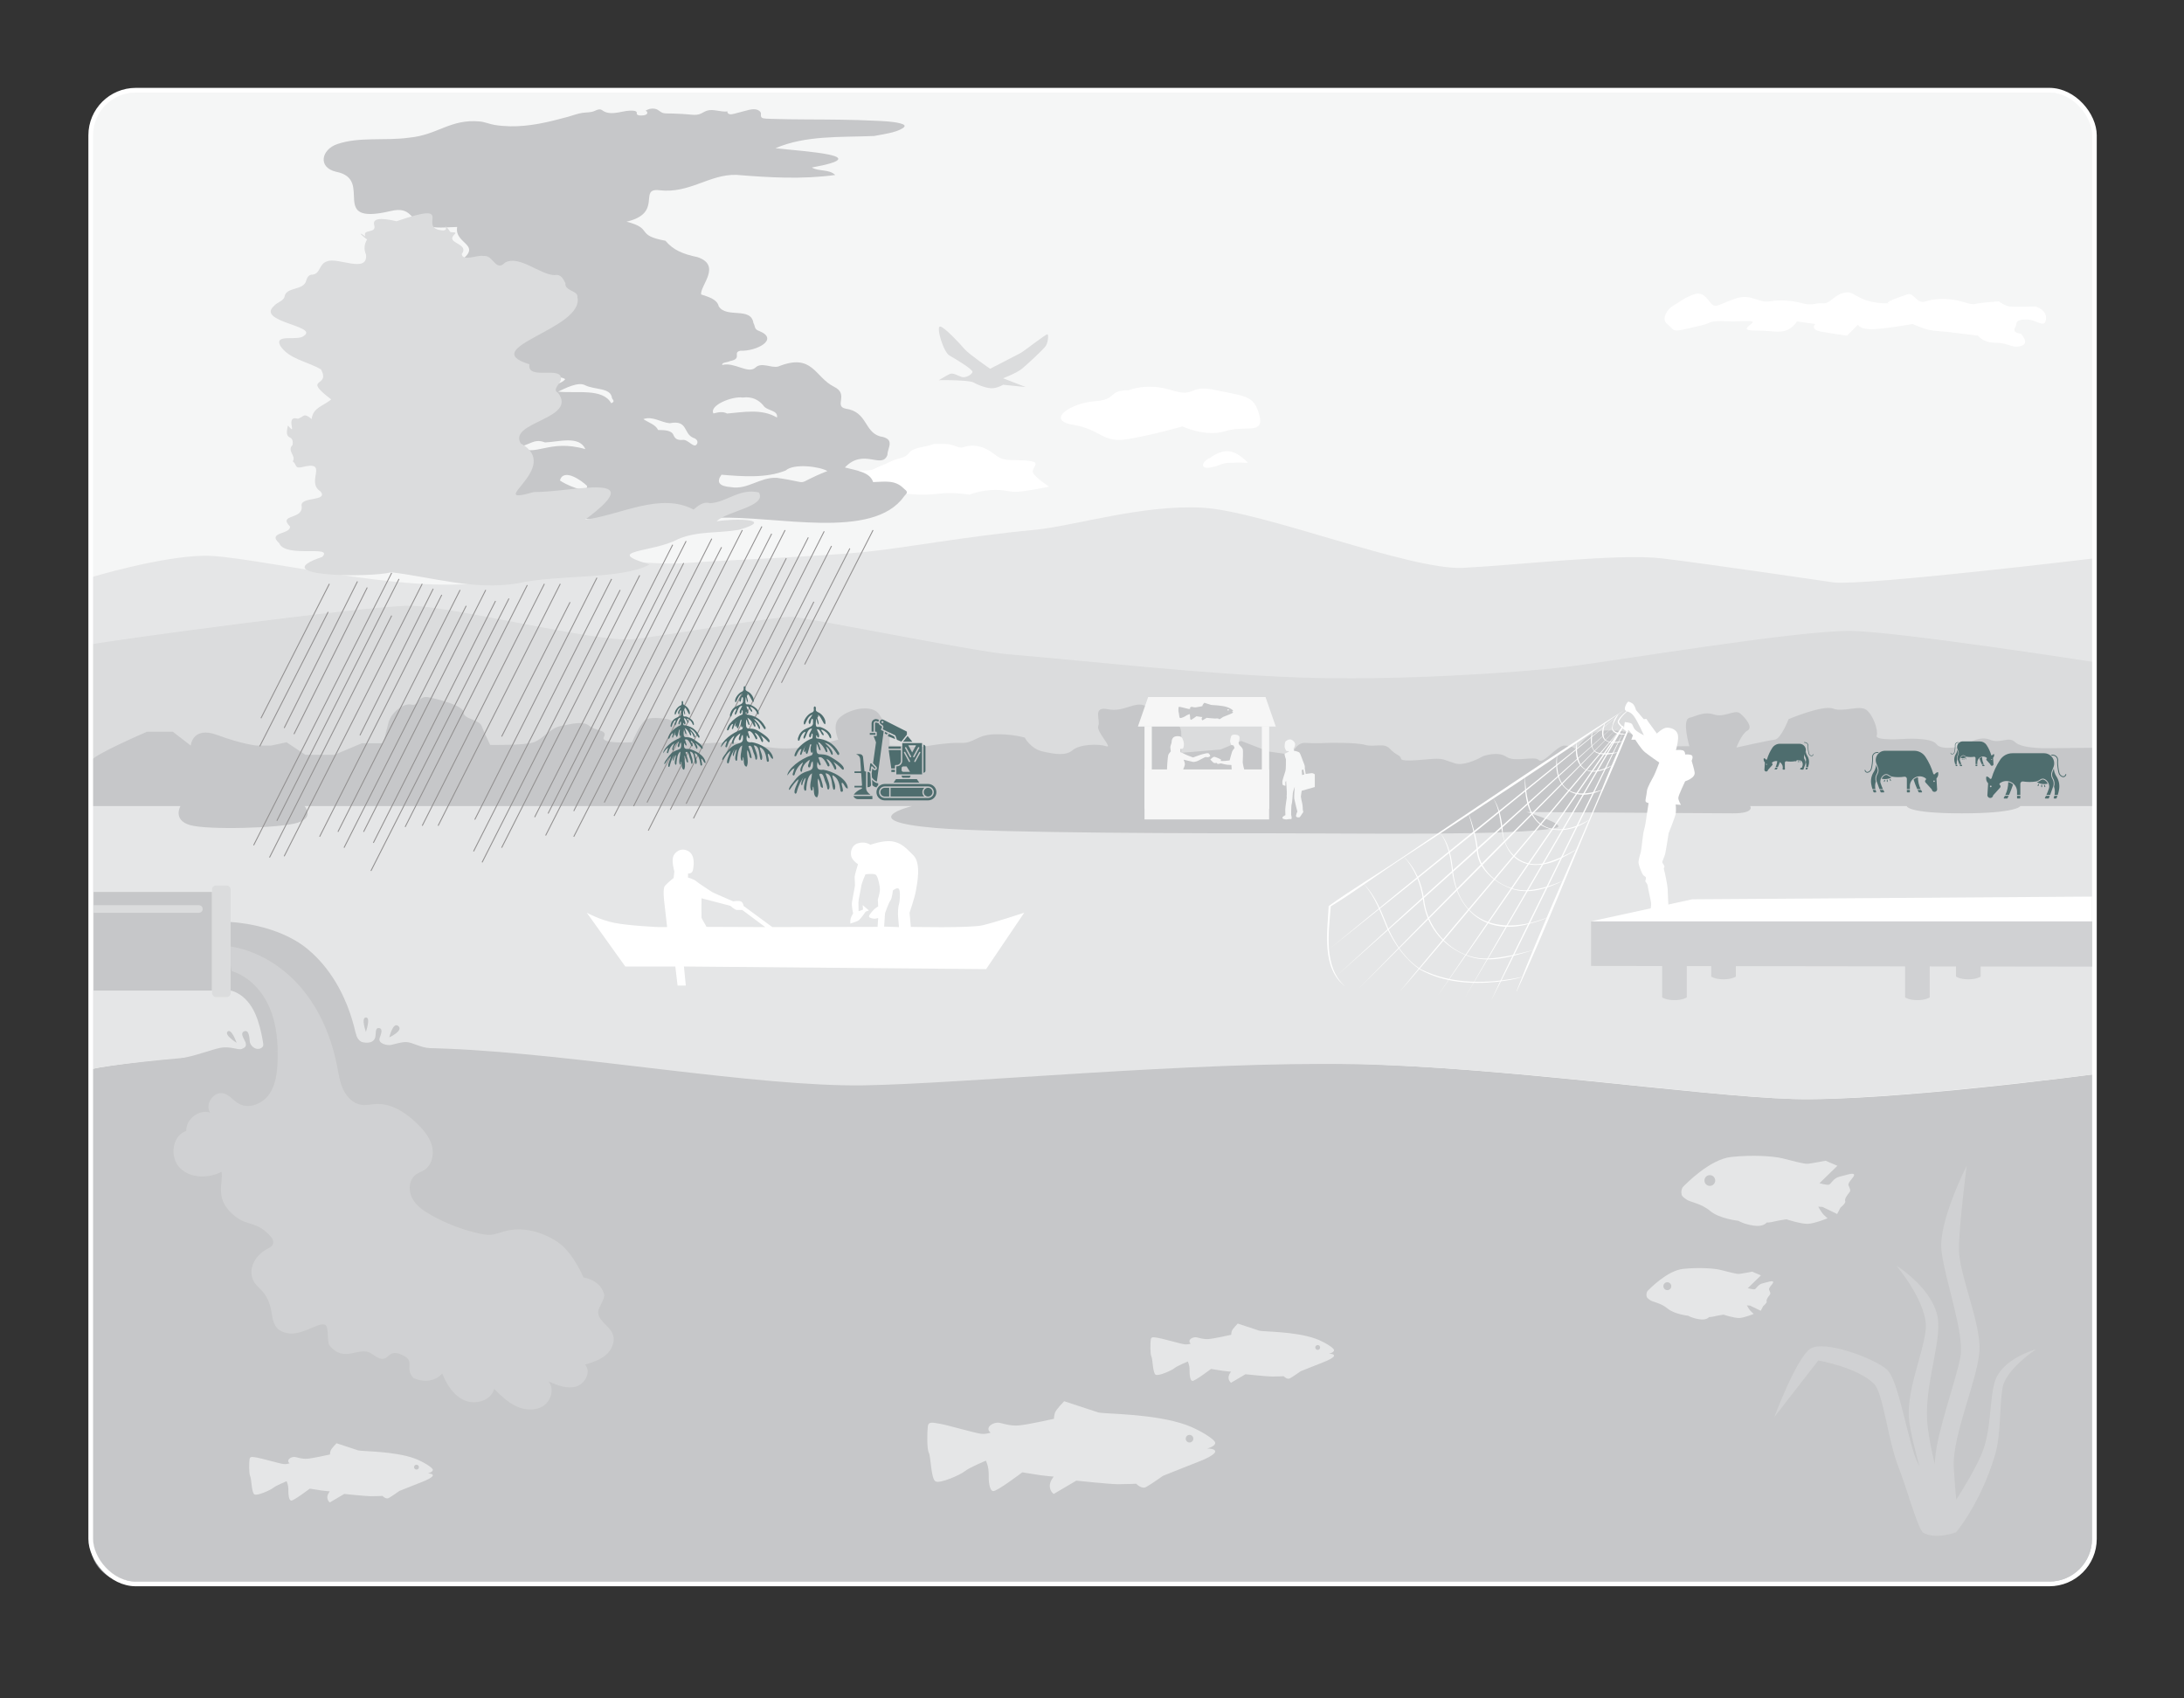 <?xml version="1.0" encoding="UTF-8"?>
<svg xmlns="http://www.w3.org/2000/svg" width="6.43in" height="5in" viewBox="0 0 462.96 360">
  <rect x="0" y="0" width="462.96" height="360" fill="#333333" stroke="none"/>
  <defs>
    <style>
      .cls-1, .cls-2 {
        fill: #fff;
      }

      .cls-3 {
        fill: #eceded;
      }

      .cls-2 {
        opacity: .5;
      }

      .cls-4 {
        stroke: #fff;
      }

      .cls-4, .cls-5 {
        fill: none;
        stroke-miterlimit: 10;
      }

      .cls-6 {
        fill: #4e6d6e;
      }

      .cls-7 {
        fill: #edeeee;
      }

      .cls-5 {
        stroke: #231f20;
        stroke-width: .2px;
      }

      .cls-8 {
        fill: #b6b8ba;
      }

      .cls-9 {
        fill: #ebecec;
      }

      .cls-10 {
        fill: #a1a3a6;
      }

      .cls-11 {
        fill: #8d8f92;
      }

      .cls-12 {
        fill: #cbcdce;
      }
    </style>
  </defs>
  <g id="Background">
    <rect class="cls-9" x="19.235" y="19.13" width="424.729" height="316.679" rx="9.553" ry="9.553"/>
    <path class="cls-11" d="M19.235,226.682c7.22-1.636,47.925-6.135,77.338-4.966s57.057,7.421,81.349,7.091c22.969-.312,69.351-4.058,105.984-3.365,34.604.654,75.782,6.942,96.06,7.552,20.277.61,64.148-5.265,64.148-5.265l-.138,99.655c-.006,4.465-4.124,8.083-9.204,8.087l-406.316.329c-5.091.004-9.221-3.622-9.221-8.097v-101.022Z"/>
    <path class="cls-12" d="M443.964,149.206v-30.833s-48.442,5.829-55.237,5.113c0,0-27.163-4.007-36.41-5.099s-30.919,1.457-42.189,2.003-42.478-12.02-55.193-12.749c-12.715-.728-27.464,3.924-35.538,4.681-14.794,1.388-27.457,3.879-36.993,4.789-9.536.911-29.764,1.693-36.699,2.239-6.935.546-16.471-.911-17.916-.728s-20.877,3.952-25.14,4.735c-15.893,2.92-50.021-5.702-59.438-5.534-9.417.168-23.977,4.601-23.977,4.601v24.963"/>
    <path class="cls-8" d="M443.964,168.498v-28.129s-41.392-6.431-51.481-6.603c-11.325-.193-50.858,6.504-60.972,7.686-10.114,1.183-36.121,2.956-56.637,2.168-20.517-.788-40.676-3.144-61.55-4.942-6.891-.594-41.9-7.686-45.368-7.883-3.468-.197-26.296,3.942-33.809,4.73-7.513.788-38.433-7.095-47.391-7.095s-62.609,7.225-67.522,8.21v31.858"/>
    <path class="cls-11" d="M19.235,177.886v-16.55c.725-1.399,11.951-6.206,11.951-6.206h5.44l3.808,2.939s.363-4.198,5.621-2.239c5.258,1.959,8.341,2.239,8.341,2.239h3.082l3.264-.7,3.989,2.659h6.165l5.802-2.449h4.533s.544-2.029,1.088-4.268c.544-2.239,3.264-4.338,4.896-3.918,1.632.42,1.269-2.099,3.808-1.539,2.538.56,7.253,1.819,7.253,3.218s3.264,1.458,3.808,2.828c.544,1.37,1.813,4.029,1.813,4.029,0,0,7.253.14,9.247-.56,1.995-.7,3.445-3.02,5.802-3.469,2.357-.449,4.714-1.09,5.984,0s3.989.81,3.082,2.35c-.907,1.539,5.984,1.119,5.984,1.119,0,0,1.813-4.338,3.082-4.898,1.269-.56,4.533,0,4.533,0l3.445,1.428,1.632,3.889s7.978-.7,11.605-.14c3.626.56,5.984,1.259,9.973.98,3.989-.28,9.429-1.819,9.429-1.819,0,0-1.269-2.799,0-4.338s3.989-2.099,3.989-2.099c0,0,3.445-.84,4.714,1.119s2.176,3.358,2.176,3.358v3.218l6.89.28s5.258-.98,8.159-.84c2.901.14,3.264-1.679,7.072-1.819,3.808-.14,6.528.7,6.528.7,0,0,1.269,2.379,3.808,2.939s4.896.98,6.346-.28c1.451-1.259,5.44-1.399,7.072-.84,1.632.56-2.176-3.16-1.632-4.309s-1.357-4.227,2.042-3.527c3.398.7,5.755-1.819,7.931-.7,2.176,1.119,4.533,1.259,5.621,2.379,1.088,1.119,1.995,1.959,1.995,3.498v4.058l8.341-.7,4.352-1.819,5.802,2.239,4.896.7s.907-2.659,2.901-2.519c1.995.14,4.896,0,4.896,0,0,0,5.802-.14,7.797.42s3.989-.56,5.258.84,2.176,1.259,2.357,2.099,5.802,0,7.434,0,1.813.28,3.989.98c2.176.7,5.984-1.539,5.984-1.539,0,0,3.082-1.119,4.896.14s5.984-.28,6.89.7,3.808-3.078,5.44-3.078,2.538.84,2.538.84c0,0,1.995-3.864,5.984-4.031,3.989-.167,6.165.533,6.89,1.652.725,1.119,5.134,1.7,5.134,1.7l5.926-.021s-1.632-5.597,0-6.017c1.632-.42,3.082-1.399,5.258-.7s4.352-1.119,5.44-.28c1.088.84,2.901,2.992,1.632,3.665-1.269.673-2.357,3.611-2.357,3.611,0,0,6.89-1.539,8.159-1.679,1.269-.14,2.901-4.338,2.901-4.338,0,0,7.253-3.078,9.429-2.239,2.176.84,5.621-.84,7.072.28,1.451,1.119,2.538,4.338,2.176,5.457s5.621.7,5.621.7c0,0,5.984-.42,7.072,1.119,1.088,1.539,5.984.28,5.984.28,0,0,2.901-2.239,5.258-1.259s3.989-.84,5.44.56c1.451,1.399,6.89,1.259,6.89,1.259l9.882-.089v20.995"/>
    <path class="cls-12" d="M444.113,227.729s-45.243,5.844-64.148,5.265c-18.905-.579-60.603-6.772-92.866-7.373-34.154-.636-82.536,4.135-103.952,4.482-22.65.367-60.852-6.641-88.273-7.765-27.421-1.124-68.904,2.697-75.639,4.344v-55.777l19.018.001s-1.686,2.89,1.962,4.006c3.648,1.115,19.244.674,22.891-.482,3.604-1.142,1.457-3.524,1.457-3.524h128.75s-12.653,3.12,4.931,4.63c13.239,1.137,57.822,1.148,73.511,1.137,15.688-.011,49.606.567,58.011-1.137,2.91-.59-6.202-3.379-6.202-3.379,0,0,39.039.282,43.782.282s3.648-1.533,3.648-1.533h33.201s0,1.533,11.675,1.533,12.405-1.533,12.405-1.533h15.688l.149,56.823Z"/>
    <path class="cls-1" d="M198.007,94.117c-2.343.824-4.373.686-5.31,1.922-.937,1.235-2.218.961-3.842,1.785s-2.717,1.098-3.655,1.647c-.937.549-4.061,0-5.154.824s-2.811,3.02-3.904,3.295,3.592,1.098,3.592,1.098c0,0,5.769-.961,7.258-.549,1.488.412,5.237.549,5.237.549,0,0,3.28.412,6.56,0s6.725.183,6.725.183c0,0,2.489-1.007,5.457-1.007s2.967.686,5.935.275c2.967-.412,5.466-.961,5.466-.961,0,0-2.499-1.647-3.28-2.745-.781-1.098,1.562-2.196-.312-2.608s-4.217-.137-5.779-.412-2.03-1.235-3.904-2.196c-1.874-.961-3.748-.824-4.842-.412-1.093.412-1.874-.686-4.061-.686h-2.187Z"/>
    <path class="cls-1" d="M404.332,62.417c-5.596,1.812-3.904,1.886-3.904,1.886,0,0-3.124.173-5.622-.943s-2.343-1.711-4.217-1.208-2.655,2.307-4.217,2.16c-1.562-.147-2.187.576-4.217.008-2.03-.567-4.685-.842-7.028-.43-2.343.412-3.868-1.68-7.088-.634-3.22,1.046-4.157,2.073-5.094,1.285-.937-.788-1.718-2.912-3.904-2.125-2.187.788-3.28,1.823-4.373,2.403s-2.655,2.777-1.249,3.875.937,1.785,3.748,1.098,4.061-.824,5.154-1.373,3.748-.275,4.998-.275,4.061-.275,4.217.137-3.124,1.785.312,1.785c3.436-0,5.22.549,6.749,0,1.529-.549,2.309-1.922,2.309-1.922l3.904.549s-1.249,1.175,1.249,1.617,5.466.854,5.466.854l2.343-2.334s.148.824,2.417.961,9.14-1.098,9.14-1.098c0,0,2.187.961,3.436,1.235,1.249.275,3.748.412,3.748.412l6.716.824s.937,1.51,3.748,1.51,3.28,1.235,5.31.686,0-2.608,0-2.608c0,0-1.874-.137-1.249-1.235s-.226-1.641,2.152-1.782c2.377-.14,4.095,2.062,4.408,0s-2.187-2.748-2.187-2.748c0,0-4.373.137-5.466,0-1.093-.137-2.343-1.098-2.343-1.098,0,0-3.959.275-4.947.549-.988.275-2.55-.549-4.268-.824s-4.217-.412-6.247.275c-2.03.686-2.446-1.946-3.904-1.474Z"/>
    <path class="cls-1" d="M256.553,97.055c-1.718.686-2.343,2.478,0,2.062,2.343-.415,2.03-.899,4.061-1s3.904,0,3.904,0c0,0-1.874-2.16-3.904-2.435s-4.061,1.373-4.061,1.373Z"/>
    <path class="cls-1" d="M239.264,82.733c-4.552,0-2.276,2.001-7.208,2.334-4.932.333-10.622,4.001-4.552,5.001,6.07,1,6.07,4.001,11.76,3.001,5.69-1,11.381-2.667,11.381-2.667,0,0,4.932,2.334,9.104,1,4.173-1.334,8.346.868,7.208-3.4-1.138-4.268-3.035-3.935-9.104-5.269-6.07-1.334-4.173,1.667-9.484,0-5.311-1.667-9.104,0-9.104,0Z"/>
    <path class="cls-8" d="M209.884,78.183s-4.517-3.106-5.404-4.154-4.315-4.759-5.203-4.799c-.887-.04.686,5.404,1.976,6.13,1.291.726,4.993,2.965,4.896,3.499-.097.534-1.428,1.341-2.315,1.058-.887-.282-1.775-.968-2.541-.605s-2.276,1.291-2.276,1.291c0,0,1.792-.04,2.719,0s3.993.081,4.719.524,2.904,1.331,4.114,1.17,2.057-.726,2.057-.726l4.799.484-4.799-1.855s2.864-1.089,3.993-2.017,4.638-4.154,5.082-4.88c.444-.726.605-2.218.363-2.42s-4.961,3.589-5.848,4.033-6.332,3.267-6.332,3.267Z"/>
    <path class="cls-10" d="M383.737,285.961c2.949-1.976,13.696,2.076,16.274,4.426s4.468,15.935,6.622,20.026c.074.14.163.295.245.444-.942-3.441-1.793-6.902-2.123-9.227-.892-6.295,2.786-14.068,3.449-19.627.662-5.559-6.198-13.661-6.198-13.661,0,0,8.641,5.334,8.872,12.224.188,5.607-3.176,14.289-2.258,21.894.305,2.525.864,5.288,1.505,7.965.026-.416.056-.842.091-1.281.45-5.712,4.38-16.379,5.34-21.395.96-5.016-3.359-16.575-4.013-22.682-.654-6.107,5.346-17.883,5.346-17.883,0,0-1.639,12.649-1.639,17.665,0,5.016,4.145,14.404,4.362,20.501.217,6.096-5.909,18.616-5.452,25.953.179,2.879.355,5.035.52,6.656,1.737-2.726,3.959-6.381,5.354-9.622,2.184-5.073,1.625-11.764,2.897-15.604,1.563-4.719,8.626-6.649,8.626-6.649,0,0-6.395,4.207-7.069,8.187-.674,3.98-.295,9.887-1.611,14.278-3.097,10.333-8.249,16.323-8.249,16.323,0,0-4.491,1.666-7.068,0-1.285-1.598-3.421-9.532-5.134-13.87-2.225-5.633-3.212-15.586-5.132-17.57-3.398-3.51-11.852-5.001-11.852-5.001l-9.326,12.003s4.673-12.5,7.622-14.476Z"/>
    <rect class="cls-4" x="19.235" y="19.13" width="424.729" height="316.679" rx="9.553" ry="9.553"/>
    <rect class="cls-3" x="242.611" y="153.962" width="1.551" height="17.5"/>
    <rect class="cls-3" x="267.484" y="153.962" width="1.551" height="17.5"/>
    <rect class="cls-3" x="242.609" y="163.13" width="26.417" height="10.603"/>
    <polygon class="cls-3" points="270.438 154.041 241.208 154.041 243.387 147.773 268.259 147.773 270.438 154.041"/>
    <path class="cls-11" d="M261.054,150.901s.335-.088.326-.232c-.01-.144-.646-.532-1.158-.718-1.292-.469-3.343-.44-3.552-.507-.209-.067-1.368-.45-1.368-.45,0,0-.316.325-.364.45s-.048.258-.048.258c0,0-1.11.249-1.436.268-.325.019-.569-.067-.744-.105-.175-.038-.401.067-.446.191s.08.201.08.201c0,0-.179.071-.383.048-.248-.028-1.394-.364-1.654-.402-.26-.038-.461-.115-.49.096-.029.211-.045.909.04,1.072.085.163.084,1.043.266,1.149s1.012-.268,1.186-.412c.174-.144.843-.421.843-.421,0,0,.118.23.112.536-.006.306.031.66.175.689.144.029,1.178-.756,1.178-.756,0,0,.526.086.718.115.191.029.546.057.546.057,0,0-.179.211-.156.412.022.201.156.287.156.287l.909-.536s1.357.144,1.679.144.733-.019.733-.019c0,0,.211.23.392.134.182-.096.68-.45.68-.45,0,0,1.216-.488,1.445-.574s.67-.287.66-.412c-.01-.124-.325-.113-.325-.113ZM260.346,150.655c-.085,0-.153-.069-.153-.153s.069-.153.153-.153.153.069.153.153-.069.153-.153.153Z"/>
    <path class="cls-7" d="M278.709,166.862v-2.677s-.305-.318-.763-.259c-.457.059-1.168.168-1.168.168l-.2-1.275s.109-.31-.146-.874-.765-2.221-1.02-2.422c-.255-.2-1.129-.364-1.129-.364l-.073-.419s.473-.692.291-1.165c-.182-.473-.583-.674-.801-.765-.392-.163-1.092.18-1.238.453-.146.273-.152,1.138-.152,1.138,0,0,.262.869.477.833.434-.072.425.145.425.145,0,0-.897.345-.915.509-.018.164.291,1.111.291,1.111,0,0,.036,2.094-.127,2.531s-.619,2.039-.619,2.039c0,0-.072.801.147.892.219.091.487.14.487.14v-.786l.149-.283s.2,2.549.146,2.895,0,.674,0,.674c0,0-.328,2.076-.328,2.586s.036,1.129.036,1.129c0,0-.674.31-.637.583s.636.346.928.328c.292-.018.547-.091.547-.091,0,0,.401.109.473-.073.073-.182-.091-.801-.091-.801,0,0-.017-1.985.11-2.276.127-.291.236-2.24.236-2.24,0-.401.419-1.438.419-1.438,0,0-.182,2.039-.109,2.513.073.473.656,2.731.656,2.731,0,0-.364.801-.255,1.038.109.237.473.219.655.2s.51-.619.583-.728c.073-.109.291-.346.273-.473-.018-.127-.091-.364-.091-.364,0,0-.036-1.001-.127-1.366s-.291-1.311-.291-1.475c0-.164.182-1.238.182-1.238l2.768-.783ZM276.289,163.15c0,.027.19,1.04.19,1.04l-.461.136-.09-1.067.362-.108Z"/>
    <path class="cls-3" d="M261.099,155.915c-.244.218-.35,1.272-.35,1.272,0,0,.181.712.285.764s.44.091.44.091l.233.531s-.414.492-.531.79-.518,1.851-.518,1.851c0,0-.621.078-.997.117s-.906,0-.906,0c0,0,.104-.272.065-.304s-1.113-.55-1.398-.576-.867.576-.867.576c0,0,.597.641.752.719s.647,0,.647,0c0,0,.065.22.22.22s.621-.129.621-.129c0,0,.932.259,1.346.298s.893.052.893.052l.104,1.657s2.771-.181,2.693-.388-.388-1.469-.401-1.842.155-2.509-.026-2.858-.699-.829-.699-.829l-.168-.389s.375-1.065.155-1.437-1.256-.485-1.592-.184Z"/>
    <path class="cls-3" d="M249.194,156.12c.39-.085.969-.057,1.213.139.433.346.562,1.419.562,1.419,0,0,.01.816-.233,1.006-.15.118-.52.104-.52.104l.017.676s.728.294,1.022.468,1.646.658,1.646.658c0,0,1.628-.606,2.079-.71s.935-.26,1.178-.173.396.589.396.589c0,0-.344.387-.956.189-.104-.034-1.328.677-1.727.85s-.901.208-.901.208l-2.079-.485s.364.693.26,1.143-.312.797-.312.797l.173,2.252-2.962-.312v-1.334s-.589.087-.658-.139.139-3.118.26-3.412.537-.762.537-.762c0,0-.087-.52-.104-.831s.277-.883.277-1.109.035-1.057.831-1.23Z"/>
    <path class="cls-3" d="M249.932,171.102s-.327,1.104-.139,1.355.615.251.691.226.251-.251.251-.251c0,0,.652.151.903,0s.329-.534.329-.534l-.831-.269-.151-.527s-3.086-.652-3.161-.577-.276,1.43-.276,1.606.452.452.677.401.602-.552.602-.552l.1-.753,1.004-.125Z"/>
    <g>
      <path class="cls-12" d="M356.416,252.886c.054.589.107.749,1.017,1.391.91.642,3.104.803,5.084,2.462,1.98,1.659,5.994,2.087,5.994,2.087,0,0,1.07.696,3.211,1.017,2.141.321,2.757-.642,2.757-.642,0,0,.775,0,1.578-.214.803-.214,2.622-.482,2.622-.482,0,0,3.104,1.017,4.549.963s4.174-1.177,4.174-1.177c0,0-.535-.428-.963-.91-.428-.482-1.017-1.552-1.017-1.552l.91.054,3.104,1.499.696-1.338s1.231-1.017,1.017-1.391c-.214-.375.428-1.338.856-1.82s.054-.91-.161-1.552c-.214-.642,1.338-1.766,1.177-2.248-.161-.482-1.659.107-3.051.428-1.391.321-1.82,1.606-2.301,1.713-.482.107-1.98-.321-1.98-.321l3.8-3.693-2.515-1.07s-2.783.535-3.693.642c-.91.107-3.693-.749-5.566-1.177-1.873-.428-6.101-.749-10.704-.268-4.603.482-9.74,5.834-10.329,6.422,0,0-.321.589-.268,1.177ZM361.304,250.282c0-.631.511-1.142,1.142-1.142.631,0,1.142.511,1.142,1.142,0,.631-.511,1.142-1.142,1.142s-1.142-.511-1.142-1.142Z"/>
      <path class="cls-12" d="M349.014,274.602c.039.432.079.55.746,1.021.668.471,2.278.589,3.73,1.806,1.453,1.217,4.398,1.531,4.398,1.531,0,0,.785.51,2.356.746,1.571.236,2.023-.471,2.023-.471,0,0,.569,0,1.158-.157.589-.157,1.924-.353,1.924-.353,0,0,2.278.746,3.338.707s3.063-.864,3.063-.864c0,0-.393-.314-.707-.668-.314-.353-.746-1.139-.746-1.139l.668.039,2.278,1.1.51-.982s.903-.746.746-1.021c-.157-.275.314-.982.628-1.335s.039-.668-.118-1.139c-.157-.471.982-1.296.864-1.649-.118-.353-1.217.079-2.238.314-1.021.236-1.335,1.178-1.689,1.257-.353.079-1.453-.236-1.453-.236l2.788-2.71-1.846-.785s-2.042.393-2.71.471c-.668.079-2.71-.55-4.084-.864-1.374-.314-4.477-.55-7.854-.196-3.377.353-7.147,4.28-7.579,4.712,0,0-.236.432-.196.864ZM352.6,272.691c0-.463.375-.838.838-.838s.838.375.838.838c0,.463-.375.838-.838.838s-.838-.375-.838-.838Z"/>
    </g>
  </g>
  <g id="Pollution">
    <g>
      <rect class="cls-11" x="19.838" y="189.107" width="25.112" height="20.907"/>
      <path class="cls-8" d="M19.838,191.911h22.318c.446,0,.808.362.808.808h0c0,.446-.362.808-.808.808h-22.318v-1.616h0Z"/>
      <path class="cls-11" d="M48.888,195.482s9.877.36,16.367,5.775c9.593,8.004,10.68,21.046,10.68,21.046l-19.921.737s-.363-4.558-1.879-8.035c-1.965-4.507-5.248-4.99-5.248-4.99"/>
      <path class="cls-11" d="M55.913,221.323s-.052.901-1.041,1.049c-.989.148-1.879-.841-1.929-1.582s-.16-2.582-1.198-2.137.259,1.939.357,2.532-.027.87-.829,1.202-2.384-.671-4.66-.213c-1.905.384-4.648,1.534-7.862,2.127-3.214.593,14.34,3.412,14.34,3.412l5.143-4.672-2.321-1.717Z"/>
      <path class="cls-11" d="M75.346,218.833s.291,1.91,1.629,2.154c1.67.305,2.374-.325,2.571-1.077s-.107-2.088.832-1.939.282,1.499.09,2.144c-.341,1.149,1.599,1.602,2.489,1.411s2.077-.637,3.264-.587c1.187.049,3.116,1.229,4.894,1.279s-10.383,5.743-10.383,5.743l-7.17-4.687v-4.659l1.783.219Z"/>
      <path class="cls-10" d="M49.099,205.873c3.693,1.128,6.551,4.25,8.063,7.804,1.512,3.554,1.821,7.509,1.68,11.368-.089,2.439-.394,4.995-1.805,6.987s-4.25,3.162-6.386,1.982c-1.141-.63-1.959-1.832-3.215-2.182-2.076-.579-4.109,2.271-2.887,4.046-2.38-.742-5.168,1.41-5.054,3.9-3.02.965-3.589,5.567-1.365,7.826,2.225,2.259,6.025,2.275,8.845.827.435,2.357-1.733,5.881,2.928,9.486,2.781,2.151,4.753.958,7.656,4.457.287.346.433.838.331,1.276-.154.665-.921.939-1.51,1.285-2.157,1.268-3.65,3.705-2.872,6.084s3.341,2.286,4.118,7.576c.124.848.288,1.718.725,2.455.832,1.401,2.703,1.858,4.314,1.61s3.076-1.044,4.602-1.617c.516-.194,1.088-.363,1.61-.185.938.321.358,3.638.986,4.405,3.165,3.869,6.227.042,8.804,1.665.893.562,1.845,1.439,2.839,1.088.564-.2.932-.756,1.474-1.01.789-.37,1.715-.018,2.496.37,2.641,1.313.153,2.744,2.236,4.832,3.693,1.495,5.654-.578,6.025-1.024.953,2.361,2.419,4.713,4.756,5.722,2.337,1.009,5.625.017,6.255-2.45,1.414,1.414,2.875,2.845,4.686,3.692s4.067,1.013,5.74-.082c1.673-1.095,2.37-3.662,1.09-5.197,1.846.814,3.88,1.646,5.823,1.103,1.943-.543,3.311-3.196,1.913-4.651,1.591-.49,3.234-1.007,4.487-2.103,1.253-1.096,2.014-2.939,1.354-4.468-.756-1.751-3.145-2.773-3.049-4.678.044-.865,1.5-2.788,1.279-3.625-.838-3.187-4.396-3.605-4.396-3.605,0,0-2.176-5.298-5.432-7.485s-7.378-3.351-11.168-2.343c-1.013.269-1.997.689-3.042.771-.852.067-1.704-.093-2.538-.282-3.495-.789-6.876-2.081-10.006-3.824-1.628-.906-3.256-2.006-4.121-3.656-.865-1.651-.689-3.978.839-5.045.52-.363,1.142-.552,1.679-.888,1.629-1.018,2.165-3.254,1.685-5.115s-1.769-3.401-3.144-4.742c-2.381-2.321-5.425-4.345-8.746-4.168-1.027.055-2.055.32-3.074.175-1.715-.245-3.083-1.632-3.83-3.195s-.991-3.309-1.323-5.009c-1.176-6.033-3.613-11.899-7.593-16.583-3.98-4.684-9.579-8.112-15.677-8.889"/>
      <rect class="cls-8" x="44.95" y="187.735" width="3.938" height="23.652" rx=".836" ry=".836"/>
      <path class="cls-11" d="M77.561,218.781s-1.088-3.016,0-3.066,0,3.066,0,3.066Z"/>
      <path class="cls-11" d="M82.527,219.934s.786-3.46,1.955-2.362c1.039.977-1.955,2.362-1.955,2.362Z"/>
      <path class="cls-11" d="M50.161,221.092s-2.727-1.687-1.905-2.402,1.905,2.402,1.905,2.402Z"/>
    </g>
  </g>
  <g id="Invasive-species">
    <g>
      <path class="cls-12" d="M255.88,307.123s1.766-.466,1.715-1.222c-.051-.756-3.404-2.802-6.102-3.782-6.807-2.471-17.608-2.319-18.712-2.672-1.103-.353-7.204-2.37-7.204-2.37,0,0-1.664,1.714-1.916,2.37s-.252,1.361-.252,1.361c0,0-5.849,1.311-7.563,1.412-1.714.101-2.998-.353-3.919-.555-.921-.202-2.114.353-2.35,1.008s.42,1.059.42,1.059c0,0-.941.373-2.017.252-1.307-.147-7.343-1.916-8.714-2.118-1.371-.202-2.429-.605-2.581.504-.151,1.109-.236,4.79.21,5.647.446.857.444,5.496,1.403,6.05.959.555,5.33-1.412,6.246-2.168.915-.756,4.443-2.219,4.443-2.219,0,0,.623,1.21.59,2.824-.034,1.613.163,3.479.922,3.63.759.151,6.205-3.983,6.205-3.983,0,0,2.773.454,3.782.605,1.008.151,2.874.303,2.874.303,0,0-.942,1.109-.824,2.168.118,1.059.824,1.513.824,1.513l4.79-2.824s7.15.756,8.844.756,3.862-.101,3.862-.101c0,0,1.109,1.21,2.067.706.958-.504,3.58-2.37,3.58-2.37,0,0,6.403-2.571,7.613-3.025,1.21-.454,3.529-1.513,3.479-2.168-.05-.655-1.714-.593-1.714-.593ZM252.155,305.826c-.446,0-.807-.361-.807-.807s.361-.807.807-.807.807.361.807.807-.361.807-.807.807Z"/>
      <path class="cls-12" d="M281.702,287.022s1.127-.297,1.094-.78c-.033-.482-2.171-1.788-3.892-2.412-4.342-1.576-11.233-1.48-11.937-1.705-.704-.225-4.596-1.512-4.596-1.512,0,0-1.061,1.094-1.222,1.512s-.161.868-.161.868c0,0-3.731.836-4.825.901-1.094.064-1.913-.225-2.5-.354-.588-.129-1.349.225-1.499.643s.268.675.268.675c0,0-.601.238-1.287.161-.833-.094-4.684-1.222-5.559-1.351-.874-.129-1.55-.386-1.646.322-.097.708-.15,3.056.134,3.602.284.547.283,3.506.895,3.86s3.4-.901,3.984-1.383c.584-.482,2.834-1.415,2.834-1.415,0,0,.398.772.376,1.801-.021,1.029.104,2.219.588,2.316.484.096,3.958-2.541,3.958-2.541,0,0,1.769.289,2.412.386.643.097,1.833.193,1.833.193,0,0-.601.708-.526,1.383.075.675.526.965.526.965l3.056-1.801s4.561.482,5.642.482,2.464-.064,2.464-.064c0,0,.708.772,1.319.45.611-.322,2.284-1.512,2.284-1.512,0,0,4.085-1.64,4.857-1.93s2.252-.965,2.219-1.383c-.032-.418-1.094-.378-1.094-.378ZM279.325,286.195c-.284,0-.515-.23-.515-.515s.23-.515.515-.515.515.23.515.515-.23.515-.515.515Z"/>
      <path class="cls-12" d="M90.663,312.398s1.127-.297,1.094-.78c-.033-.482-2.171-1.788-3.892-2.412-4.342-1.576-11.233-1.48-11.937-1.705-.704-.225-4.596-1.512-4.596-1.512,0,0-1.061,1.094-1.222,1.512s-.161.868-.161.868c0,0-3.731.836-4.825.901-1.094.064-1.913-.225-2.5-.354-.588-.129-1.349.225-1.499.643s.268.675.268.675c0,0-.601.238-1.287.161-.833-.094-4.684-1.222-5.559-1.351-.874-.129-1.55-.386-1.646.322-.097.708-.15,3.056.134,3.602.284.547.283,3.506.895,3.86s3.4-.901,3.984-1.383c.584-.482,2.834-1.415,2.834-1.415,0,0,.398.772.376,1.801-.021,1.029.104,2.219.588,2.316.484.096,3.958-2.541,3.958-2.541,0,0,1.769.289,2.412.386.643.097,1.833.193,1.833.193,0,0-.601.708-.526,1.383.075.675.526.965.526.965l3.056-1.801s4.561.482,5.642.482,2.464-.064,2.464-.064c0,0,.708.772,1.319.45.611-.322,2.284-1.512,2.284-1.512,0,0,4.085-1.64,4.857-1.93s2.252-.965,2.219-1.383c-.032-.418-1.094-.378-1.094-.378ZM88.286,311.571c-.284,0-.515-.23-.515-.515s.23-.515.515-.515.515.23.515.515-.23.515-.515.515Z"/>
    </g>
  </g>
  <g id="Fishing-pressure">
    <g>
      <g>
        <polyline class="cls-10" points="443.458 195.333 337.272 195.333 337.272 204.794 443.458 204.941"/>
        <polyline class="cls-1" points="337.272 195.333 358.714 190.665 443.458 190.089 443.458 195.333"/>
        <path class="cls-10" d="M357.562,211.462s-.804.578-2.613.578-2.613-.578-2.613-.578v-7.891h5.225v7.891Z"/>
        <path class="cls-10" d="M409.061,211.462s-.804.578-2.613.578-2.613-.578-2.613-.578v-7.891h5.225v7.891Z"/>
        <path class="cls-10" d="M367.966,207.052s-.804.578-2.613.578-2.613-.578-2.613-.578v-7.891h5.225v7.891Z"/>
        <path class="cls-10" d="M419.857,207.052s-.804.578-2.613.578-2.613-.578-2.613-.578v-7.891h5.225v7.891Z"/>
      </g>
      <g>
        <path class="cls-1" d="M345.666,150.14c-.884.835-1.955,1.656-2.479,2.764-.043.111-.011.178.058.303.483.709,1.24,1.231,1.928,1.738-1.915,4.666-3.882,9.31-5.967,13.904-5.951,13.759-11.376,27.742-17.695,41.343 0.0 0-.046-.019-.046-.019,5.417-13.985,11.728-27.591,17.514-41.42,1.846-4.645,3.808-9.24,5.822-13.813l.058.208c-.456-.348-.892-.711-1.297-1.121-.264-.316-.76-.719-.616-1.188.463-.976,1.878-2.179,2.72-2.697h0Z"/>
        <path class="cls-1" d="M316.124,212.04c3.76-8.089,10.065-20.674,14.036-28.78,4.018-8.113,10.123-20.724,14.26-28.669-3.76,8.089-10.065,20.674-14.036,28.78-4.018,8.113-10.123,20.725-14.261,28.669h0Z"/>
        <path class="cls-1" d="M304.838,211.01c10.783-16.037,28.07-41.002,39.128-57.118-0.0 0.0.211.134.211.134l-16.758,28.759c-4.152,7.175-12.616,21.579-16.866,28.696,4.104-7.219,12.449-21.663,16.65-28.821-0.0 0,16.758-28.759,16.758-28.759l.211.134-19.616,28.524c-4.861,7.119-14.76,21.401-19.719,28.453h0Z"/>
        <path class="cls-1" d="M296.774,210.182c6.432-7.958,16.901-20.254,23.552-28.19,6.701-7.935,16.975-20.297,23.743-28.029-6.432,7.958-16.901,20.254-23.552,28.19-6.701,7.935-16.975,20.297-23.743,28.029h0Z"/>
        <path class="cls-1" d="M288.005,209.6c17.611-18.053,37.541-38.139,55.455-55.89-17.611,18.053-37.541,38.139-55.455,55.89h0Z"/>
        <path class="cls-1" d="M281.872,201.126c19.831-16.308,42.232-34.418,62.331-50.393-19.83,16.308-42.231,34.419-62.331,50.393h0Z"/>
        <path class="cls-1" d="M283.357,206.859c18.976-17.38,40.428-36.702,59.691-53.764-18.976,17.38-40.428,36.702-59.691,53.764h0Z"/>
        <path class="cls-1" d="M343.059,151.401c-.563,1.324-2.427,3.42-.016,3.954.513.165,1.141.182,1.644.311-.563.09-1.146.081-1.71-.062-.547-.132-1.23-.482-1.264-1.125.069-1.122.542-2.337,1.347-3.077h0Z"/>
        <path class="cls-1" d="M344.072,157.113c-1.219.519-2.743.581-3.876-.195-1.053-1.018-.482-2.708.076-3.829 0-0.0.023.01.023.01-1.113,4.026-.056,4.605,3.776,4.014h0Z"/>
        <path class="cls-1" d="M337.542,155.071c-.15,2.92-.624,4.922,3.137,4.615.776-.006,1.627-.161,2.372-.173-1.515.43-3.249.74-4.739.045-1.353-.952-1.226-3.129-.77-4.486h0Z"/>
        <path class="cls-1" d="M341.915,162.189c-4.761,3.159-8.764.84-7.702-4.924.036,1.003.008,2.125.246,3.131.883,4.407,4.486,3.126,7.456,1.792h0Z"/>
        <path class="cls-1" d="M330.069,160.046c-.437,7.18,2.895,9.651,9.676,7.347-0.0 0.0.01.023.01.023-6.292,3.025-10.831-.665-9.686-7.37h0Z"/>
        <path class="cls-1" d="M337.007,173.728c-2.875,2.235-7.25,3.178-10.467,1.121-3.033-2.365-3.386-6.708-3.305-10.273.114,1.79.271,3.706.745,5.474,1.512,7.124,7.86,6.794,13.026,3.678h0Z"/>
        <path class="cls-1" d="M316.421,169.108c1.396,1.872,1.849,4.354,2.099,6.643.113,5.11,4.445,8.693,9.459,7.081,2.225-.654,4.338-1.686,6.351-2.865-.871.689-1.994,1.26-3.016,1.795-4.312,2.436-9.856,2.565-12.098-2.599-1.407-3.187-.817-7.063-2.795-10.054h0Z"/>
        <path class="cls-1" d="M331.505,186.66c-3.379,1.7-7.498,3.095-11.219,1.722-2.418-.9-4.686-2.436-6.097-4.638-.729-1.085-1.09-2.412-1.166-3.698-.314-2.548-.949-5.058-1.719-7.52.514,1.121.857,2.456,1.209,3.682.334,1.249.615,2.518.753,3.81.282,5.128,5.884,9.19,10.84,8.707,2.555-.207,5.073-1.101,7.4-2.065h0Z"/>
        <path class="cls-1" d="M305.245,176.561c1.996,2.275,2.516,5.466,2.782,8.379,1.467,11.247,10.733,13.345,20.144,9.508-1.265.673-2.797,1.1-4.225,1.47-8.547,2.296-14.852-2.363-16.107-10.953-.307-2.928-.799-6.03-2.595-8.403h0Z"/>
        <path class="cls-1" d="M325.249,201.361c-4.713,1.439-10.112,3.201-14.856,1.01-4.888-2.096-8.119-6.365-8.754-11.642-.465-3.373-1.767-6.568-4.032-9.082,2.456,2.403,3.797,5.68,4.271,9.035.677,6.699,6.535,12.749,13.455,12.539,3.353-.147,6.711-1.032,9.916-1.861h0Z"/>
        <path class="cls-1" d="M289.026,187.36c2.699,2.626,3.917,6.28,5.316,9.653,1.546,3.307,3.695,6.522,6.847,8.482,6.609,3.327,14.522,3.16,21.611,1.581-1.694.577-3.622.85-5.439,1.077-5.477.583-11.333.147-16.244-2.541-3.11-2.055-5.331-5.209-6.946-8.518-1.445-3.39-2.632-6.988-5.145-9.734h0Z"/>
        <path class="cls-1" d="M285.117,209.11c-4.996-3.859-3.745-11.449-3.464-17.01,5.036-3.635,10.572-6.907,15.771-10.424,15.026-10.192,31.581-21.413,46.816-31.107-14.609,10.347-31.601,21.299-46.729,31.238-4.991,3.261-10.884,7.616-15.42,10.345-.42,5.622-1.595,12.818,3.026,16.957h0Z"/>
      </g>
      <path class="cls-1" d="M345.15,148.741c-.457.406-.915,1.474-.635,1.829s1.092.203,1.88,1.321c.788,1.118,2.083,4.014,2.083,4.014,0,0-1.321-.661-1.829-1.169s-.483-1.092-.813-1.321-1.407-.33-1.407-.33c0,0-.245,1.092-.118,1.474s.965.279.965.279l.864,1.067-.33.915h.838s1.194,1.956,2.032,2.642,3.049,2.21,3.049,2.21c0,0-.788,2.109-1.143,2.795-.356.686-1.423,2.49-1.474,3.252s-.381,1.905-.279,2.185.635.356.635.356c0,0-.279,1.829-.381,2.464s-.279,2.261-.559,3.125-.559,4.268-.711,4.802-.584,1.829-.457,2.464c.127.635.737,2.159.94,2.388s.559.356.61.559-.203.686-.102.838.457.584.457.838.661,3.125.737,3.709-.178,1.27-.051,1.372.584,0,.584,0l3.176.045s-.203-3.831-.203-4.39-.584-3.531-.762-4.065.178-.457.051-.813-.457-.61-.432-.838.457-1.118.61-1.702.737-4.395.737-4.395c0,0,1.372-3.43,1.499-4.141s0-1.956,0-1.956l1.118.076s-.61-.965-.559-1.524c.051-.559,1.372-3.303,1.423-3.43s.381-.102,1.016-.483,1.092-.813,1.016-1.448c-.076-.635-.635-2.464-.635-2.464,0,0,.508-1.016-.102-1.219-.61-.203-1.27-.102-1.27-.102,0,0,.025-.737-.508-.889s-1.448-.051-1.448-.051c0,0,.686-2.287.381-3.354s-1.499-1.423-2.337-1.397-2.083,1.245-2.083,1.245l-1.804-2.464-.406-.635-.584.051-1.626-1.931s-.178-.686-.508-1.143-1.143-.661-1.143-.661Z"/>
    </g>
    <path class="cls-1" d="M217.116,193.51s-6.122,2.025-8.815,2.659c-2.692.633-15.224.342-15.224.342l-.271-3s1.109-3.246,1.346-4.672c.238-1.425,1.188-5.78-.554-7.522-1.742-1.742-2.613-2.613-4.434-2.93-1.821-.317-4.672.713-4.672.713,0,0-1.029-.792-2.613-.317-1.584.475-1.742,2.375-1.267,3.167.475.792,1.267,1.267,1.267,1.267,0,0-.713,2.296-.713,2.692,0,.396.079,1.821.079,1.821,0,0-.475,2.692-.633,3.484-.158.792.238,2.424.238,2.424,0,0-.414.703-.523,1.104-.109.401-.073,1.056-.073,1.056,0,0,1.166-.328,1.676-.619.51-.291,1.567-1.894,1.567-1.894l.692-.255-1.312-1.129.073.947-.947.364s-.036-1.275-.036-1.894c0-.619.474-2.514.583-3.352s.911-2.587.911-2.587c0,0,1.894-.328,2.295.182.401.51.801,2.332.765,3.133-.036.801-.437,2.004-.437,2.004l.073,1.457s-.729.474-.984.765c-.255.291-1.093,1.129-.947,1.457.146.328,1.166.437,1.312.401s.619-.146.619-.146l-.127,1.877-22.315.048-6.084-4.476s-.109-.801-.619-.984-1.603,0-1.603,0c0,0-4.153-1.785-4.445-1.967-.291-.182-3.097-2.004-3.425-2.332-.328-.328-1.712-.765-1.712-.765l.036-.874s.838.182,1.02-.692.546-3.206-1.02-4.044c-1.567-.838-2.951.291-3.206,1.348-.255,1.056.291,2.987.291,2.987l-.146,1.384s-1.384,1.093-1.858,1.676c-.474.583-.182,3.097-.109,3.607.073.51.583,5.132.583,5.132h-1.822s-6.335-.277-9.423-.911c-3.088-.633-5.78-2.138-5.78-2.138l8.156,11.402h10.61l.475,4.038h1.742l-.396-4.038,64.058.554,8.077-11.957ZM149.752,196.51c0-.109-1.01-1.732-1.046-1.95-.036-.219,0-4.117,0-4.117l6.12,1.603s.947.874,1.348.874h1.166l4.882,3.638-12.47-.048ZM190.564,191.696c-.185.524-.247,1.82-.185,2.653.062.833.185,2.21.185,2.21l-3.147-.112.185-2.808s.771-2.251,1.141-2.714c.37-.463.524-2.128.524-2.128,0,0,.956-.802,1.296-.308s.185,2.684,0,3.208Z"/>
  </g>
  <g id="Climate-and-weather">
    <g id="clouds">
      <path id="Big-modified" class="cls-11" d="M142.935,24.083c1.07.046,2.156.078,3.216.191.696.074,1.431.146,2.083-.057.585-.182,1.034-.566,1.617-.751,1.373-.436,2.929.35,4.393.157-.158.227.103.518.424.587s.661-.015.977-.098c.881-.232,1.763-.463,2.644-.695.593-.156,1.215-.314,1.833-.236s1.217.476,1.18.958c-.062.807.126.949,1.1,1.015.405.027.813.038,1.22.051,4.786.153,9.584.093,14.372.167,2.549.04,5.101.094,7.645.23,1.688.091,3.536.132,5.158.545.817.208,1.374.497.576,1.023-1.498.987-4.276,1.296-6.1,1.663-7.167.298-14.485-.169-20.899,2.593,6.082.681,21.602,1.558,7.718,4.086,1.429.885,3.632.292,4.961,1.587-6.991.955-13.965.549-20.981-.03-5.734-.142-9.907,4.021-16.29,3.264-4.608-.549.911,4.848-6.972,6.664,5.846,1.496,1.721,2.841,8.254,4.045,1.645,1.978,3.689,2.821,6.799,3.473,5.227,1.762.453,6.113.769,7.915,1.666.544,3.39,1.047,3.722,2.507,1.615,2.606,6.834.037,7.354,3.535.38.609.15,1.398,1.219,1.696,4.365,1.773-.619,4.343-3.954,4.187-1.813.353.498,1.685-2.212,2.193-.511.305-1.826.254-1.66.826,2.618-.664,5.369,1.929,6.986.601,1.311-1.31,3.335.111,4.871-.268,7.324-2.947,7.67,2.178,11.843,4.293,3.271,1.585-.127,4.125,2.489,4.644,4.587.666,3.867,4.863,7.24,5.864,3.397.544,1.562,2.434,1.584,3.946-1.194,3.13-5.031-1.555-9.017,2.655,2.531.651,5.328.984,5.984,3.095,2.404-.06,4.595-.524,6.419,1.288.957.786.955.873.15,1.729-6.64,9.422-27.146,4.039-39.734,4.559-8.08-.533-15.988.244-24.001.302-2.993.297-7.544-.939-9.409,1.107-2.532,2.088-7.44.125-10.87,1.034-3.562.564-6.752,2.28-10.549,1.479-6.386-2.293,2.115-2.963.128-4.378-2.663-3.034,4.04-7.402,8.643-5.649.575.154,2.13.621,2.105-.129-.124-.446-.606-.727-1.321-.626-3.281-.287-7.85-2.894-7.57-5.15.381-1.665,3.31-2.036,3.585-3.644.202-1.012.715-2.035,2.011-2.66,2.272-4.909,2.741-5.581,10.813-6.239-1.136-4.295,2.913-3.028,4.334-4.84-2.52-1.746-7.986,3.446-10.242-3.584-1.735,1.35-5.736,1.255-6.783-.213.018-.12.169-.569-.287-1.278,4.219.851-1.023-4.651-3.785-3.091-1.023.252-3.129.364-3.23-.615-.008-.566-.26-1.141.658-1.577,1.06-1.303-.637-1.724-1.615-.402-.025-1.24-3.059-2.16-3.207-.45-2.348-4.904-.804-6.235,5.286-8.744-.815-1.501-1.675-3.008.032-4.458,6.503-4.222-.442-3.988.268-7.855-2.318.014-4.609.459-6.913-.428-3.207-.952-2.693-4.038-7.216-2.946-13.446,3.184-3.291-6.721-11.523-8.329-3.989-.929-3.101-4.726.192-5.852,4.682-1.639,10.254-.657,15.318-1.386,6.031-.572,8.672-4.009,14.944-3.428,1.024.095,2.115.571,3.152.737,1.064.169,2.147.263,3.233.284,2.064.041,4.121-.182,6.127-.546,2.096-.38,4.14-.912,6.169-1.463.987-.268,2.057-.699,3.085-.842.922-.129,1.719-.031,2.596-.414.388-.169.812-.396,1.237-.294.244.059.423.215.622.34.859.538,2.103.476,3.18.28,1.077-.195,2.171-.497,3.26-.347.261.036.557.132.609.332.027.103-.022.211-.002.315.059.306.591.366.991.349.391-.016.823-.047,1.091-.267s.163-.686-.228-.699c.479-.394,1.23-.579,1.916-.471.941.148,1.184.842,2.037.959.588.08,1.255.037,1.853.065.097.004.194.009.292.013ZM154.93,103.274c3.523.621,6.113-2.129,9.707-1.972,8.252,1.164,2.817,1.711,10.748-1.435-1.649-.977-7.128-1.663-8.844-.113-4.113,1.649-9.082,1.273-13.603.891-1.095,1.509-.604,2.44,1.992,2.63ZM154.139,87.674c3.458-.297,7.379-1.076,10.566.857.289-1.657-2.187-1.349-2.937-2.624-.905-1.042-2.232-1.891-4.333-1.623-2.244-.326-7.146,1.671-6.204,3.372,1.047-.252,1.951-.481,2.907.018ZM139.494,91.164c1.495.016,2.918.054,3.32,1.178.315.652.728.995,1.808.933,1.307-.274,2.587,2.193,3.204.667.112-.496-.223-.919-.858-1.112-2.178-.928-1.083-3.869-5.006-3.1-1.836-.161-3.641-1.582-5.586-.871,1.164.764,2.647,1.196,3.119,2.306ZM115.526,93.801c-2.522-1.013-3.445.916-5.859.833,3.868,2.482,6.623-1.671,14.422.589-1.312-2.946-5.655-1.524-8.564-1.422ZM129.566,85.499c.955-.402.249-.772.159-1.116-.261-2.239-3.566-1.685-5.647-2.687-1.49-.867-4.404.699-5.766,1.339,4.031.398,9.47-.768,11.254,2.464ZM124.441,103.01c-1.149-1.122-4.977-3.864-5.753-1.152.896.704,5.941,3.134,5.753,1.152Z"/>
      <path class="cls-8" d="M62.056,97.802c.919.692.345,1.55,1.862,1.256,6.084-1.575.735,3.12,4.035,5.128,1.665,2.125-4.031,1.097-4.037,2.916.622,3.226-5.137,1.763-2.446,4.526.177,1.704-4.953,1.124-2.281,3.537,1.333,3.24,11.658.285,9.106,2.914-12.455,4.193,9.978,4.45,14.654,3.254,8.898,1.06,17.322,3.826,26.69,2.362,8.456-1.954,22.075-.751,28.067-4.013-10.227-3.046.687-2.504,5.982-5.355,4.039-1.789,8.628-1.239,12.938-2,7.851-2.246-.57-2.481-4.716-1.801,2.126-2.172,10.724-3.133,8.957-6.124-4.195-.934-6.777,2.11-10.383,2.283-1.404-.44-2.552.583-3.449,1.353-7.085-3.732-15.336,1.112-23.011,2.145,14.168-10.482-2.825-5.78-10.853-5.862-11.113,3.181,6.351-5.22-2.794-10.32-2.712-4.578,12.16-5.144,7.917-10.707-1.241-.655.268-1.786.542-2.594.907-3.495-7.22.192-6.612-3.472-11.487-3.496,11.671-7.463,10.175-14.208.195-1.434-2.753-1.293-2.537-2.974-.453-.82-.882-1.987-2.269-1.713-3.092-.037-7.503-4.324-10.536-2.661-2.014,2.105-2.463-1.695-4.571-1.401-1.311-.282-4.389,1.246-4.605-.4,1.718-2.345-3.514-2.183-1.592-4.128.813-.735-.623-.338-.87-.596-.407-.708-1.227-1.533-.935-.914.173.367-.022.59-.528.636-6.052-.415,3.298-6.523-9.898-1.957-1.523-.347-5.359-1.198-4.726.837.533,1.893-2.611.688-1.875,2.394-1.325-.978-1.446-.706.354.635-.618,1.033-.71,2.077-.22,3.213.417,4.102-6.066.432-8.289,1.434-1.698.524-1.364,2.606-3.026,2.798-.919-.025-1.18.741-1.345,1.199-.461,2.272-4.288,1.299-4.607,3.473-.238.956-1.637,1.209-2.252,1.984-3.783,3.355,9.378,4.219,6.403,6.286-1.287,1.261-6.437-.536-5.064,2.147,1.862,2.832,5.67,3.293,8.623,5,2.171,3.98-4.24,1.491,2.176,6.372-1.71,1.425-3.892,1.748-4.141,4.157-1.757-1.412-1.497-.542-2.906-.062-2.997-.851.11,4.092-2.132,1.433-.885,3.68,1.307,1.515.993,4.11-1.286,1.317.846,2.329.035,3.482Z"/>
    </g>
    <g id="precipitation">
      <line class="cls-5" x1="176.266" y1="115.754" x2="147" y2="173.509"/>
      <line class="cls-5" x1="174.712" y1="112.646" x2="145.446" y2="170.401"/>
      <line class="cls-5" x1="150.885" y1="114.2" x2="121.619" y2="171.955"/>
      <line class="cls-5" x1="157.36" y1="112.387" x2="128.094" y2="170.142"/>
      <line class="cls-5" x1="144.928" y1="119.38" x2="115.662" y2="177.135"/>
      <line class="cls-5" x1="145.446" y1="114.718" x2="116.18" y2="172.473"/>
      <line class="cls-5" x1="142.597" y1="115.495" x2="113.331" y2="173.25"/>
      <line class="cls-5" x1="135.604" y1="121.97" x2="106.338" y2="179.725"/>
      <line class="cls-5" x1="107.892" y1="126.89" x2="78.626" y2="184.646"/>
      <line class="cls-5" x1="89.504" y1="123.783" x2="60.237" y2="181.538"/>
      <line class="cls-5" x1="83.029" y1="121.452" x2="53.763" y2="179.207"/>
      <line class="cls-5" x1="131.46" y1="125.077" x2="102.194" y2="182.833"/>
      <line class="cls-5" x1="129.647" y1="122.747" x2="100.381" y2="180.502"/>
      <line class="cls-5" x1="126.54" y1="122.488" x2="100.64" y2="173.768"/>
      <line class="cls-5" x1="105.043" y1="127.408" x2="79.144" y2="178.689"/>
      <line class="cls-5" x1="93.647" y1="126.113" x2="67.748" y2="177.394"/>
      <line class="cls-5" x1="97.532" y1="125.077" x2="71.633" y2="176.358"/>
      <line class="cls-5" x1="98.827" y1="128.444" x2="72.928" y2="179.725"/>
      <line class="cls-5" x1="102.971" y1="125.077" x2="77.072" y2="176.358"/>
      <line class="cls-5" x1="111.777" y1="124.042" x2="85.878" y2="175.322"/>
      <line class="cls-5" x1="115.403" y1="123.783" x2="89.504" y2="175.063"/>
      <line class="cls-5" x1="118.77" y1="123.783" x2="92.871" y2="175.063"/>
      <line class="cls-5" x1="77.849" y1="124.56" x2="62.309" y2="155.639"/>
      <line class="cls-5" x1="75.777" y1="123.265" x2="60.237" y2="154.344"/>
      <line class="cls-5" x1="91.835" y1="124.819" x2="76.295" y2="155.898"/>
      <line class="cls-5" x1="84.583" y1="122.747" x2="58.683" y2="174.027"/>
      <line class="cls-5" x1="83.029" y1="130.516" x2="57.13" y2="181.797"/>
      <line class="cls-5" x1="69.82" y1="123.783" x2="55.317" y2="152.272"/>
      <line class="cls-5" x1="69.561" y1="129.739" x2="55.058" y2="158.229"/>
      <line class="cls-5" x1="120.842" y1="127.667" x2="106.338" y2="156.157"/>
      <line class="cls-5" x1="172.524" y1="127.584" x2="158.02" y2="156.073"/>
      <line class="cls-5" x1="180.151" y1="116.272" x2="165.647" y2="144.761"/>
      <line class="cls-5" x1="185.072" y1="112.387" x2="170.568" y2="140.876"/>
      <line class="cls-5" x1="171.345" y1="113.941" x2="142.079" y2="171.696"/>
      <line class="cls-5" x1="166.683" y1="118.344" x2="137.417" y2="176.099"/>
      <line class="cls-5" x1="166.424" y1="112.387" x2="137.158" y2="170.142"/>
      <line class="cls-5" x1="163.576" y1="113.164" x2="134.309" y2="170.919"/>
      <line class="cls-5" x1="130.165" y1="172.991" x2="161.504" y2="111.61"/>
      <line class="cls-5" x1="121.619" y1="177.394" x2="152.957" y2="116.013"/>
    </g>
  </g>
  <g id="overlay">
    <rect class="cls-2" x="19.64" y="19.603" width="423.835" height="315.712" rx="9.085" ry="9.085"/>
  </g>
  <g id="Habitat">
    <g>
      <g>
        <path class="cls-6" d="M426.577,159.696c-1.046,0-2.022.525-2.598,1.398-.793,1.201-1.403,2.513-1.809,3.893-.023.08-.091.138-.173.152-.082.013-.164-.022-.211-.091-.161-.235-.412-.39-.694-.43-.013-.003-.025.005-.029.018-.137.512.007,1.059.377,1.437l-.161,2.58c.046.309.315.535.627.526.313-.008.569-.249.598-.561l1.492-1.653-.001.001c.128-.178.093-.424-.079-.56-.052-.04-.083-.103-.083-.17s.031-.129.083-.17c.671-.524,1.579-.626,2.35-.265.772.36,1.275,1.123,1.303,1.974v.76h.695v-2.369c0-.144.063-.28.173-.374.109-.094.254-.135.396-.113.953.148,1.922.143,2.874-.016.279-.09.54-.226.774-.402.287-.217.673-.242.985-.065.549.313.897.886.92,1.518.004.146-.015.293-.059.434-.147.474-.327.936-.536,1.387h.793c.193-.508.377-1.02.551-1.535.289-.614.253-1.332-.096-1.914-.273-.454-.318-1.009-.123-1.501l.376-.948h-.001c.262-.662.18-1.411-.22-1.999-.4-.59-1.066-.942-1.778-.943l-6.714-0ZM421.985,166.55c.048-.002.093.016.128.049s.053.079.053.127c.001.047-.018.092-.05.126-.033.033-.078.052-.126.052-.047,0-.092-.019-.125-.052-.033-.034-.051-.079-.051-.126,0-.095.076-.173.172-.176h0Z"/>
        <path class="cls-6" d="M438.01,164.216c-.063.317-.333.552-.657.57-.481-.081-.868-.439-.987-.912-.196-.783-.295-1.585-.295-2.391,0-.065.005-.129.014-.192.039-.277-.045-.556-.228-.767-.183-.211-.449-.332-.729-.332h-.181l-.216-.191h.396c.334,0,.653.146.873.398.22.253.32.588.274.919-.009.055-.014.11-.015.165.001.791.098,1.578.29,2.344.098.392.414.691.811.767.228-.021.415-.19.46-.414.011-.051.061-.084.112-.075.051.01.084.06.075.111l.001 0Z"/>
        <path class="cls-6" d="M432.245,166.259l-.18-.064-.126.35c-.017.049.008.103.058.121s.104-.008.122-.057l.126-.35Z"/>
        <path class="cls-6" d="M432.889,166.404l-.19-.03v.435c.003.05.045.089.094.089.05,0,.092-.039.095-.089v-.405Z"/>
        <path class="cls-6" d="M433.464,166.429l-.199.002.114.387c.015.049.068.077.118.063.05-.015.079-.067.065-.118l-.098-.334Z"/>
        <path class="cls-6" d="M434.311,169.231c-.016.04-.055.066-.098.066h-.637c-.037.001-.072-.019-.091-.05-.019-.032-.02-.072-.002-.105.074-.137.146-.275.214-.414h.811c-.065.168-.13.336-.198.504h.001Z"/>
        <path class="cls-6" d="M428.264,168.727h-.695v.465c0,.058.047.105.105.105h.484c.058,0,.105-.048.105-.105v-.465Z"/>
        <path class="cls-6" d="M425.551,169.237c-.017.037-.054.059-.094.059h-.606c-.038,0-.072-.021-.091-.054-.018-.033-.017-.074.003-.106.082-.134.159-.27.231-.41h.797c-.078.171-.157.341-.239.51l-.001-0Z"/>
        <path class="cls-6" d="M425.705,165.817c-.004.941-.216,1.869-.619,2.719h.789c.317-.72.599-1.454.846-2.201-.283-.264-.635-.444-1.015-.519v0Z"/>
        <path class="cls-6" d="M432.596,165.413c-.252.191-.534.337-.834.433.707.379,1.528.49,2.309.309-.139-.334-.386-.614-.701-.793-.245-.139-.55-.119-.775.051l0-.001Z"/>
        <path class="cls-6" d="M435.338,169.152c-.013.032-.008.069.011.098.02.029.052.046.087.046h.409c.042.001.081-.024.097-.064.071-.166.136-.335.195-.506h-.661c-.037.145-.083.288-.138.426h.001Z"/>
        <path class="cls-6" d="M435.916,164.606c.528.822.731,1.813.566,2.777-.067.39-.162.776-.283,1.153h-.681c.113-.58.078-1.178-.102-1.74.19-.606.111-1.263-.216-1.808-.242-.403-.282-.895-.11-1.333l.281-.711h.001c.035.591.222,1.164.542,1.662l.001 0Z"/>
      </g>
      <g>
        <path class="cls-6" d="M377.302,157.687c-.649,0-1.254.326-1.612.868-.492.745-.87,1.559-1.122,2.415-.015.05-.056.086-.108.094-.051.008-.102-.014-.131-.056-.1-.146-.256-.242-.43-.267-.008-.002-.016.003-.018.011-.085.318.004.657.234.892l-.1,1.601c.028.192.196.332.389.326.194-.005.353-.154.371-.348l.926-1.025-.001.001c.079-.11.057-.263-.049-.347-.032-.025-.051-.064-.051-.105s.019-.08.051-.105c.416-.325.98-.389,1.458-.164.479.224.791.697.808,1.225v.472h.431v-1.47c0-.089.039-.174.107-.232.067-.059.158-.084.246-.07.591.092,1.193.089,1.783-.01.173-.056.335-.14.48-.249.178-.134.418-.15.611-.04.341.194.556.55.571.942.003.091-.009.182-.037.269-.091.294-.203.581-.333.86h.492c.12-.315.234-.633.342-.952.18-.381.157-.826-.06-1.188-.169-.282-.197-.626-.076-.931l.233-.588h-.001c.163-.411.112-.875-.137-1.241-.248-.366-.661-.584-1.103-.585l-4.165-0ZM374.453,161.94c.03-.001.058.01.079.031s.033.049.033.079c.001.029-.011.057-.031.078-.021.021-.049.032-.078.032-.029,0-.057-.012-.077-.032-.021-.021-.032-.049-.032-.078,0-.059.047-.108.106-.109h0Z"/>
        <path class="cls-6" d="M384.396,159.974c-.039.197-.207.342-.408.353-.298-.05-.539-.273-.612-.566-.122-.486-.183-.984-.183-1.484,0-.04.003-.08.009-.119.024-.172-.028-.345-.142-.476-.114-.131-.279-.206-.452-.206h-.112l-.134-.118h.246c.207,0,.405.09.541.247.137.157.198.365.17.57-.006.034-.009.068-.009.103.001.491.061.979.18,1.455.061.243.257.429.503.476.142-.013.258-.118.285-.257.007-.032.038-.052.07-.046.032.006.052.037.046.069l.001 0Z"/>
        <path class="cls-6" d="M380.819,161.241l-.112-.04-.078.217c-.011.031.005.064.036.075s.065-.005.076-.035l.078-.217Z"/>
        <path class="cls-6" d="M381.219,161.331l-.118-.018v.27c.002.031.028.055.059.055.031,0,.057-.024.059-.055v-.251Z"/>
        <path class="cls-6" d="M381.575,161.346l-.123.001.071.24c.009.031.042.048.073.039.031-.009.049-.042.04-.073l-.061-.207Z"/>
        <path class="cls-6" d="M382.101,163.085c-.01.025-.034.041-.061.041h-.395c-.023.001-.045-.012-.056-.031-.012-.02-.012-.045-.001-.065.046-.085.09-.171.133-.257h.503c-.04.104-.081.209-.123.313h.001Z"/>
        <path class="cls-6" d="M378.349,162.772h-.431v.289c0,.036.029.065.065.065h.301c.036,0,.065-.03.065-.065v-.289Z"/>
        <path class="cls-6" d="M376.666,163.089c-.011.023-.033.037-.059.037h-.376c-.023,0-.045-.013-.056-.033-.011-.021-.011-.046.002-.066.051-.083.099-.168.143-.254h.495c-.049.106-.098.212-.148.317h-.001Z"/>
        <path class="cls-6" d="M376.762,160.967c-.003.584-.134,1.16-.384,1.687h.49c.197-.447.372-.902.525-1.365-.176-.164-.394-.275-.63-.322v0Z"/>
        <path class="cls-6" d="M381.037,160.716c-.156.118-.331.209-.517.269.439.235.948.304,1.433.192-.086-.207-.239-.381-.435-.492-.152-.086-.341-.074-.481.032v-.001Z"/>
        <path class="cls-6" d="M382.738,163.036c-.008.02-.005.043.007.061.012.018.032.028.054.028h.254c.026.001.05-.015.06-.04.044-.103.084-.208.121-.314h-.41c-.023.09-.051.178-.086.264h.001Z"/>
        <path class="cls-6" d="M383.097,160.216c.328.51.453,1.125.351,1.723-.042.242-.1.481-.176.715h-.423c.07-.36.049-.731-.063-1.079.118-.376.069-.784-.134-1.122-.15-.25-.175-.555-.068-.827l.175-.441h.001c.022.367.138.722.336,1.031l.001 0Z"/>
      </g>
      <g>
        <path class="cls-6" d="M399.592,159.169c-.654.001-1.266.325-1.634.867-.368.541-.444,1.229-.202,1.838h-.001l.345.872c.179.452.138.962-.113,1.38-.321.535-.354,1.195-.088,1.76.16.473.329.944.506,1.411h.729c-.192-.414-.358-.839-.493-1.275-.04-.13-.059-.264-.055-.399.021-.581.341-1.108.846-1.395.287-.163.642-.14.905.059.215.162.455.287.711.369.875.146,1.766.151,2.642.015.131-.02.264.017.364.104.101.086.159.211.159.344v2.178s.639,0,.639,0v-.699c.026-.782.488-1.484,1.198-1.815.709-.332,1.543-.238,2.16.244.048.038.076.095.076.156,0,.061-.028.119-.076.156-.158.125-.19.351-.073.515l-.001-.001,1.371,1.519c.026.287.262.508.549.515.287.008.534-.199.577-.483l-.148-2.372c.34-.348.472-.85.347-1.321-.003-.012-.015-.019-.026-.017-.259.037-.49.18-.638.396-.043.063-.119.095-.194.083-.076-.012-.138-.066-.159-.14-.373-1.269-.933-2.475-1.663-3.579-.53-.803-1.427-1.285-2.388-1.285l-6.172 0ZM409.985,165.469c.088.002.158.074.158.162,0,.043-.017.084-.047.116-.031.031-.072.048-.115.048-.044,0-.085-.017-.116-.048-.03-.031-.047-.073-.046-.116,0-.044.017-.086.049-.116s.074-.047.117-.045h0Z"/>
        <path class="cls-6" d="M395.254,163.323c-.009-.047.021-.093.069-.102.047-.009.093.021.103.069.041.207.213.362.423.381.365-.069.656-.344.746-.705.177-.705.266-1.428.267-2.155-.001-.051-.006-.102-.014-.152-.042-.305.05-.613.252-.845.202-.232.495-.366.802-.366h.364l-.198.175h-.166c-.257.001-.501.112-.67.306-.169.194-.245.451-.21.705.008.059.013.117.013.177,0,.741-.091,1.479-.271,2.198-.109.434-.465.764-.907.838-.297-.017-.546-.232-.604-.524l.001-0Z"/>
        <path class="cls-6" d="M400.669,165.523c.017.045.067.069.112.052s.069-.066.053-.112l-.116-.321-.165.059.116.322Z"/>
        <path class="cls-6" d="M399.961,165.707c.003.046.041.082.088.082.045,0,.084-.036.087-.082v-.4s-.174.027-.174.027v.373Z"/>
        <path class="cls-6" d="M399.342,165.665c-.013.046.013.094.059.108.045.013.094-.012.108-.058l.105-.356-.183-.002-.09.307Z"/>
        <path class="cls-6" d="M398.654,167.933c-.062-.154-.122-.309-.182-.463h.745c.063.128.129.255.197.381.017.031.016.067-.002.097-.017.029-.05.047-.083.046h-.586c-.04,0-.075-.024-.09-.06h.001Z"/>
        <path class="cls-6" d="M404.213,167.898c0,.053.043.097.097.097h.445c.054,0,.097-.044.097-.097v-.428s-.639,0-.639,0v.428Z"/>
        <path class="cls-6" d="M406.706,167.939c-.075-.155-.148-.312-.22-.469h.733c.066.128.137.254.212.377.018.03.019.067.002.097-.017.031-.049.05-.083.05h-.557c-.037,0-.071-.021-.087-.055l-.001 0Z"/>
        <path class="cls-6" d="M406.565,164.795c-.349.069-.673.234-.933.477.226.686.486,1.361.777,2.023h.725c-.371-.781-.565-1.635-.569-2.5v-0Z"/>
        <path class="cls-6" d="M400.23,164.425c-.207-.156-.487-.175-.712-.047-.29.164-.516.421-.644.729.719.166,1.473.064,2.123-.284-.276-.088-.535-.223-.767-.398l0.0.001Z"/>
        <path class="cls-6" d="M397.711,167.861c-.051-.127-.093-.259-.127-.392h-.608c.055.157.114.312.179.465.015.036.05.059.089.059h.376c.032,0,.062-.016.08-.042.017-.026.021-.06.01-.09h.001Z"/>
        <path class="cls-6" d="M397.179,163.682c.294-.458.466-.984.498-1.527h.001l.259.653c.159.402.121.855-.101,1.225-.3.501-.373,1.105-.198,1.662-.165.516-.197,1.066-.093,1.599h-.626c-.112-.347-.198-.701-.26-1.06-.151-.886.035-1.797.52-2.552l.001-0Z"/>
      </g>
      <g>
        <path class="cls-6" d="M416.029,157.186c-.388 0-.751.192-.968.514-.218.321-.263.728-.12,1.089h-0l.205.516c.106.268.082.57-.067.818-.19.317-.21.708-.052,1.043.095.281.195.56.3.836h.432c-.114-.245-.212-.497-.292-.755-.024-.077-.035-.157-.032-.236.013-.344.202-.657.501-.827.17-.096.38-.083.537.035.127.096.27.17.422.219.518.087,1.047.09,1.566.009.077-.012.157.01.216.062.06.051.094.125.094.204v1.291s.378,0,.378,0v-.414c.015-.464.289-.879.71-1.076.42-.197.915-.141,1.28.144.028.023.045.056.045.093,0,.036-.017.07-.045.093-.094.074-.113.208-.043.305l-0-0.0.813.9c.016.17.155.301.326.305.17.005.317-.118.342-.286l-.088-1.406c.202-.206.28-.504.206-.783-.002-.007-.009-.011-.016-.01-.153.022-.29.107-.378.235-.025.037-.07.056-.115.049-.045-.007-.082-.039-.094-.083-.221-.752-.553-1.467-.986-2.121-.314-.476-.845-.762-1.415-.762l-3.658 0ZM422.188,160.92c.052.001.094.044.094.096,0,.025-.01.05-.028.069-.018.018-.043.028-.068.028-.026,0-.05-.01-.069-.028-.018-.019-.028-.043-.027-.069,0-.026.01-.051.029-.069s.044-.028.07-.027h0Z"/>
        <path class="cls-6" d="M413.458,159.649c-.005-.028.013-.055.041-.061.028-.005.055.013.061.041.024.122.126.214.251.226.216-.041.389-.204.442-.418.105-.418.158-.846.158-1.277-0-.03-.003-.06-.008-.09-.025-.181.029-.363.149-.501.119-.138.293-.217.475-.217h.216l-.117.104h-.098c-.152 0-.297.066-.397.181-.1.115-.145.267-.124.418.005.035.008.07.008.105,0,.439-.054.876-.161,1.303-.065.258-.276.453-.538.497-.176-.01-.324-.138-.358-.31l0-0Z"/>
        <path class="cls-6" d="M416.667,160.952c.01.026.04.041.067.031s.041-.039.031-.066l-.069-.19-.098.035.069.191Z"/>
        <path class="cls-6" d="M416.248,161.061c.002.027.024.048.052.048.027,0,.05-.021.051-.048v-.237s-.103.016-.103.016v.221Z"/>
        <path class="cls-6" d="M415.881,161.036c-.008.027.008.056.035.064.027.008.056-.007.064-.034l.062-.211-.108-.001-.053.182Z"/>
        <path class="cls-6" d="M415.473,162.38c-.037-.092-.072-.183-.108-.275h.442c.037.076.076.151.117.226.01.018.009.04-.001.057-.01.017-.029.028-.049.027h-.347c-.024,0-.045-.014-.053-.036h0Z"/>
        <path class="cls-6" d="M418.768,162.359c0,.031.025.057.057.057h.264c.032,0,.057-.026.057-.057v-.254s-.378,0-.378,0v.254Z"/>
        <path class="cls-6" d="M420.245,162.384c-.045-.092-.088-.185-.13-.278h.434c.039.076.081.15.126.223.011.018.011.04.001.058-.01.018-.029.029-.049.029h-.33c-.022,0-.042-.012-.051-.032h-0Z"/>
        <path class="cls-6" d="M420.161,160.521c-.207.041-.399.139-.553.282.134.407.288.807.461,1.199h.43c-.22-.463-.335-.969-.337-1.481v-0Z"/>
        <path class="cls-6" d="M416.407,160.301c-.122-.093-.288-.104-.422-.028-.172.097-.306.25-.382.432.426.098.873.038,1.258-.168-.164-.052-.317-.132-.454-.236v.001Z"/>
        <path class="cls-6" d="M414.914,162.338c-.03-.075-.055-.153-.075-.232h-.36c.032.093.068.185.106.276.009.022.03.035.053.035h.223c.019,0,.037-.009.047-.025.01-.016.013-.036.006-.053h0Z"/>
        <path class="cls-6" d="M414.599,159.861c.174-.271.276-.583.295-.905h0l.153.387c.094.238.072.507-.06.726-.178.297-.221.655-.117.985-.098.306-.117.632-.055.948h-.371c-.066-.206-.117-.416-.154-.628-.09-.525.021-1.065.308-1.513l0-0Z"/>
      </g>
    </g>
    <g>
      <path class="cls-6" d="M168.096,163.019c-.455.357-.781.862-1.212,1.405.102-1.412,2.735-3.531,5.171-4.3.402-.368.108-.833.174-1.171.1,1.262-.751.638-.272-1.025-.236-.914-.641,2.116-.943,1.926-.535-.284.03-1.246.151-1.706-.529,2.027-1.161,1.469-.343-.177v-.001c.009-.01.018-.02.026-.031-.304.606-.69,1.203-.91,1.888-.063.403-.472.209-.302-.14.046-.174.098-.345.148-.517-.051-.106.362-.495-.16-.313-.438.358-.599.932-.866,1.423-.835.44.056-1.271.332-1.517v.001c.846-1.019,1.915-1.787,3.106-2.233.076-.202.17-1.231-.127-.972-.121.246-.079.753-.389.795-.535-.458.285-1.328.449-1.906-1.189.054-1.13,1.989-1.721,2.181-.302-.387.288-1.003.316-1.461h-.001c.015-.009.029-.018.043-.029-.604.033-1.127,1.076-1.278,1.761-.359.519-.452-.306-.264-.589.74-2.478,3.387-1.634,3.111-3.236q.079-.571-.155-.723c-.425.251-.211,1.13-.617,1.157-.494-.659.329-1.352.67-2.004-.874.311-1.151,1.08-1.51,1.869-.05.122-.111.279-.272.212-.38-.766.866-2.268,1.622-2.508.39-.145.487-.373.44-.762-.152-.591.419-.799.438-.122-.103.544.159.678.594.87.777.354,1.691,1.61,1.369,2.487-.443.006-.883-1.838-1.588-1.995.112.048.299.488-.01.4-.169.593.402.993.156,1.706-.327-.443-.245-.915-.47-1.319,0,.505-.184,1.157.01,1.612.175.308.583.09.881.184.913.283,2.543,1.188,2.266,2.373-.158.075-.276-.092-.326-.236-.32-.785-.899-1.254-1.6-1.576-.527.042.69.874.289,1.207-.496-.087-.62-1.43-1.349-1.295.092.514.735,1.296.363,1.735-.258.096-.301-.158-.347-.361-.218-.327-.229.376-.121.55,1.983.204,3.636.965,4.704,2.927.24.226.118.809-.227.541-.74-1.049-1.447-2.275-2.743-2.522.006.002-.019-.035-.019-.035.542.45,2.007,1.804,1.697,2.556-.189.095-.263-.088-.328-.223-.267-.539-.489-1.195-1.031-1.455h.001c-.014-.006-.028-.012-.041-.02.172.243.609,1.528-.023,1.067-.373-.853-.764-1.554-1.652-2.066.148.388.981,2.428.208,1.591-.163-.365-.215-.785-.503-1.206-.253,3.605.622,1.332,3.109,2.873.638.383,2.934,1.737,2.622,2.552-.169.167-.309.014-.433-.118h.002c-.528-.575-1.124-1.07-1.772-1.472.216.263.924,1.351.505,1.616-.152.06-.24-.051-.285-.189-.327-.759-.785-1.617-1.495-1.984-.451-.15.445.81.424,1.063.229.412-.304.691-.421.212-.337-.679-1.008-2.038-1.826-1.647-.152.063-.032.125.006.188.178.372.233.8.422,1.181-.041.807-.582-.148-.677-.478-.233,1.246-.088,1.877,1.219,1.706,1.823.245,5.115,1.83,5.214,3.957-.534.118-.734-.924-1.178-1.198-.37-.073.15,1.169.117,1.502l-.001-.001c.039.085.039.184-.001.268-.039.084-.114.142-.199.157-.085.014-.172-.017-.232-.084-.061-.067-.088-.162-.075-.255-.178-1.223-.493-2.747-1.721-3.185.048.965.97,2.221.466,3.075-.224.073-.289-.133-.333-.313-.336-1.131-.141-3.067-1.586-3.164.273.872,1.273,2.819.655,3.437-.388-.021-.244-.413-.338-.638-.09-.574-.444-1.03-.552-1.615-.183-.43-.203-.993-.759-1.119-.131.072-.43.063-.288.298.192.332,1.373,3.73.275,2.445-.13-.618-.229-1.178-.591-1.718-.216,1.289.476,2.983-.176,4.008-.865-.132-.59-1.579-.815-2.298-.281.265.076.828-.376.878-.633-.725.077-2.629.096-3.64,0,.001.03-.048.03-.048-.914.519-1.076,1.942-1.211,2.974-.049.247.074.73-.27.734-.6-.35.057-2.109.136-2.744-.002.004.028-.033.028-.033-.498.385-.623,1.043-.805,1.639-.526-.109.216-1.76.522-1.986-.642.702-1.346,2.126-1.621,3.317-.065.218-.113.507-.393.392-.482-.481.627-2.256.74-2.966-.005.004.002-.047.002-.047-.739.529-1.261,1.337-1.79,2.107-.067.085-.14.194-.253.073.061-.72.854-1.386,1.253-2,2.33-3.024,4.253-.895,3.783-4.001-.557.382-.237,1.25-.779,1.326-.446-.246.001-.939.09-1.31h-.001c.012-.115.053-.224.118-.315.072-.036.047.072.036-.018-.063-.054-.217.16-.331.139-.708.544-1.28,1.19-1.382,2.19-.014.131-.08.241-.186.234-.504-.431.228-1.431.382-1.951-.001-.001-.05-.032-.05-.032h.001c-.802.572-1.397,1.43-1.686,2.428-.087.556-.655.319-.394-.168.091-.364.342-1.077.372-1.218v.001c-.047.176-.189.302-.356.317l-0.0 0Z"/>
      <path class="cls-6" d="M141.417,158.643c-.319.27-.547.652-.85,1.063.072-1.068,1.918-2.672,3.625-3.254.282-.279.076-.631.122-.886.07.955-.526.483-.191-.775-.165-.691-.45,1.601-.661,1.457-.375-.215.021-.942.106-1.29-.371,1.534-.814,1.112-.241-.134v-.001c.006-.007.013-.015.019-.023-.213.459-.484.91-.638,1.428-.044.305-.331.158-.212-.106.032-.131.069-.261.104-.391-.036-.08.254-.374-.112-.237-.307.271-.42.705-.607,1.077-.586.333.039-.962.233-1.148v.001c.593-.771,1.343-1.352,2.178-1.69.053-.153.119-.932-.089-.736-.085.186-.056.57-.273.601-.375-.346.2-1.005.315-1.442-.834.041-.793,1.505-1.207,1.65-.211-.293.202-.759.221-1.106h-0c.01-.007.02-.014.03-.022-.424.025-.79.814-.896,1.332-.252.393-.317-.232-.185-.445.519-1.875,2.375-1.236,2.181-2.448q.056-.432-.109-.547c-.298.19-.148.855-.432.875-.346-.499.23-1.023.469-1.516-.612.235-.807.817-1.059,1.414-.035.092-.078.211-.191.16-.267-.58.607-1.716,1.138-1.897.273-.109.342-.282.308-.577-.107-.447.294-.604.307-.092-.072.412.111.513.416.658.545.268,1.185,1.218.96,1.881-.311.004-.619-1.39-1.114-1.509.078.036.21.369-.007.303-.119.449.282.751.109,1.29-.23-.335-.172-.692-.33-.998,0,.382-.129.876.007,1.219.123.233.409.068.618.139.64.214,1.783.899,1.589,1.795-.111.057-.193-.069-.229-.179-.224-.594-.63-.949-1.122-1.193-.37.032.483.661.203.913-.348-.066-.435-1.082-.946-.98.064.389.516.981.254,1.312-.181.073-.211-.12-.243-.273-.153-.248-.161.285-.085.416,1.39.154,2.549.73,3.298,2.215.168.171.083.612-.159.409-.519-.794-1.014-1.721-1.923-1.908.004.002-.014-.027-.014-.027.38.34,1.407,1.365,1.19,1.934-.133.072-.184-.066-.23-.169-.187-.408-.343-.904-.723-1.101h0c-.01-.004-.019-.009-.029-.015.121.184.427,1.156-.016.807-.262-.645-.536-1.176-1.158-1.563.104.294.688,1.837.146,1.203-.114-.276-.151-.594-.353-.912-.177,2.728.436,1.008,2.18,2.173.447.29,2.057,1.314,1.838,1.931-.118.126-.216.011-.304-.089h.001c-.37-.435-.788-.809-1.243-1.114.152.199.648,1.022.354,1.223-.107.045-.168-.038-.2-.143-.23-.574-.55-1.223-1.048-1.501-.316-.113.312.613.297.804.16.312-.213.523-.295.16-.236-.514-.707-1.542-1.28-1.246-.107.048-.023.095.005.143.124.281.163.605.296.893-.029.61-.408-.112-.474-.361-.163.942-.062,1.42.855,1.291,1.278.185,3.587,1.384,3.656,2.994-.374.089-.515-.699-.826-.906-.259-.055.105.884.082,1.136l-0-.001c.027.064.027.139-0.0.203-.028.064-.08.107-.139.119-.06.011-.12-.013-.163-.064-.043-.051-.062-.122-.053-.193-.124-.925-.345-2.078-1.206-2.409.034.73.68,1.681.327,2.327-.157.055-.202-.101-.233-.237-.236-.855-.099-2.32-1.112-2.394.191.659.893,2.132.459,2.601-.272-.016-.171-.312-.237-.483-.063-.434-.311-.779-.387-1.222-.129-.326-.142-.751-.532-.846-.092.054-.301.048-.202.225.135.251.963,2.822.193,1.85-.091-.468-.161-.891-.414-1.299-.152.975.334,2.257-.123,3.032-.607-.1-.414-1.195-.571-1.738-.197.201.053.626-.264.664-.444-.548.054-1.989.067-2.754,0,.001.021-.036.021-.036-.641.393-.755,1.469-.849,2.25-.034.187.052.552-.189.555-.421-.265.04-1.595.095-2.076-.001.003.02-.025.02-.025-.349.291-.437.789-.564,1.24-.368-.083.151-1.332.366-1.502-.45.531-.944,1.608-1.137,2.509-.046.165-.079.384-.275.297-.338-.364.44-1.707.519-2.244-.003.003.001-.035.001-.035-.518.4-.884,1.012-1.255,1.594-.047.065-.098.147-.177.055.043-.545.599-1.049.879-1.513,1.634-2.288,2.982-.677,2.652-3.027-.39.289-.166.946-.546,1.003-.313-.186.001-.711.063-.991h-0c.009-.087.037-.169.082-.239.051-.027.033.054.025-.014-.044-.041-.152.121-.232.105-.497.412-.898.901-.969,1.657-.01.099-.056.183-.13.177-.354-.326.16-1.083.268-1.476-.001-.001-.035-.024-.035-.024h0c-.562.433-.98,1.082-1.182,1.837-.061.421-.459.241-.277-.127.064-.275.239-.815.261-.921v.001c-.033.133-.133.229-.25.24l-0.0 0Z"/>
      <path class="cls-6" d="M153.842,157.213c-.393.316-.675.763-1.047,1.243.088-1.25,2.363-3.125,4.468-3.806.348-.326.093-.738.15-1.036.086,1.117-.649.565-.235-.907-.204-.809-.554,1.873-.815,1.704-.463-.252.026-1.102.131-1.51-.458,1.794-1.003,1.3-.297-.157v-.001c.008-.009.016-.017.023-.027-.263.536-.596,1.065-.787,1.671-.054.357-.408.185-.261-.124.04-.154.085-.305.128-.458-.044-.094.312-.438-.138-.277-.378.317-.518.825-.749,1.26-.722.389.049-1.125.287-1.343v.001c.731-.902,1.655-1.582,2.684-1.977.066-.179.147-1.09-.109-.861-.105.218-.069.666-.336.703-.463-.405.246-1.175.388-1.687-1.028.048-.977,1.76-1.487,1.93-.261-.343.249-.887.273-1.293h-.001c.013-.008.025-.016.037-.026-.522.029-.974.952-1.105,1.558-.31.46-.391-.271-.228-.521.639-2.193,2.927-1.446,2.689-2.864q.069-.505-.134-.64c-.367.222-.182 1-.533,1.024-.427-.583.284-1.197.579-1.774-.755.275-.994.956-1.305,1.654-.043.108-.096.247-.235.187-.329-.678.749-2.007,1.402-2.22.337-.128.421-.33.38-.675-.132-.523.362-.707.378-.108-.089.482.137.6.513.77.671.314,1.461,1.425,1.183,2.201-.383.005-.763-1.626-1.373-1.766.097.042.258.432-.009.354-.146.525.347.879.134,1.51-.283-.392-.211-.81-.406-1.167,0,.447-.159,1.024.008,1.426.151.272.504.079.762.163.789.25,2.198,1.051,1.958,2.1-.137.066-.238-.081-.282-.209-.276-.695-.777-1.11-1.383-1.395-.456.037.596.773.25,1.068-.428-.077-.536-1.266-1.166-1.146.079.455.635,1.147.314,1.535-.223.085-.26-.14-.3-.32-.188-.29-.198.333-.104.487,1.713.18,3.142.854,4.065,2.591.207.2.102.716-.196.478-.639-.929-1.25-2.014-2.37-2.232.005.002-.017-.031-.017-.031.468.398,1.735,1.597,1.466,2.262-.163.084-.227-.077-.283-.197-.231-.477-.423-1.057-.891-1.288h.001c-.012-.005-.024-.011-.036-.017.149.215.526,1.353-.02.944-.322-.755-.66-1.375-1.428-1.829.128.343.848,2.149.18,1.408-.141-.323-.186-.695-.435-1.067-.219,3.191.538,1.179,2.687,2.542.551.339,2.536,1.537,2.266,2.258-.146.147-.267.012-.374-.104h.002c-.456-.509-.971-.947-1.532-1.303.187.233.798,1.196.436,1.43-.132.053-.208-.045-.246-.167-.283-.672-.678-1.431-1.292-1.756-.389-.132.384.717.367.941.198.365-.263.611-.364.187-.291-.601-.872-1.804-1.578-1.458-.132.056-.028.111.006.167.153.329.201.708.365,1.045-.035.714-.503-.131-.585-.423-.201,1.102-.076,1.661,1.053,1.51,1.575.217,4.42,1.619,4.506,3.502-.461.104-.634-.818-1.018-1.06-.32-.064.129,1.034.101,1.329l-.001-.001c.033.075.033.163-.001.237-.034.074-.098.126-.172.139-.074.012-.148-.015-.201-.074-.052-.059-.076-.143-.065-.225-.153-1.082-.426-2.431-1.487-2.819.042.854.838,1.966.403,2.722-.194.064-.249-.118-.287-.277-.291-1.001-.122-2.714-1.371-2.801.236.771,1.1,2.495.566,3.042-.335-.019-.211-.365-.292-.565-.078-.508-.384-.912-.477-1.43-.158-.381-.175-.879-.656-.99-.113.064-.372.056-.249.264.166.294,1.187,3.301.238,2.164-.113-.547-.198-1.042-.511-1.52-.187,1.141.411,2.64-.152,3.547-.748-.117-.51-1.398-.704-2.034-.243.235.065.733-.325.777-.547-.641.066-2.326.083-3.221,0,.001.026-.042.026-.042-.79.46-.93,1.719-1.046,2.632-.042.219.064.646-.233.65-.518-.31.049-1.866.117-2.428-.002.004.025-.029.025-.029-.43.34-.538.923-.696,1.451-.454-.097.186-1.558.451-1.757-.555.621-1.163,1.881-1.401,2.935-.056.193-.098.449-.339.347-.417-.425.542-1.997.639-2.625-.004.003.002-.041.002-.041-.638.468-1.09,1.184-1.547,1.865-.057.076-.121.172-.219.064.052-.637.738-1.227,1.083-1.77,2.014-2.676,3.675-.793,3.269-3.541-.481.338-.205,1.107-.673,1.174-.386-.218.001-.831.078-1.16h-.001c.011-.102.046-.198.102-.279.062-.032.041.064.031-.016-.054-.048-.187.142-.286.123-.612.482-1.106,1.054-1.195,1.939-.012.116-.069.214-.161.207-.436-.382.197-1.267.33-1.726-.001-.001-.044-.028-.044-.028h.001c-.693.507-1.207,1.266-1.457,2.149-.075.492-.566.282-.341-.149.079-.322.295-.953.321-1.078v.001c-.041.156-.163.267-.308.28l-0.0 0Z"/>
      <g>
        <path class="cls-6" d="M190.974,159.021h-2.585s.542,3.901.542,3.901h.779s0-.594,0-.594c0-.079.064-.144.144-.144h.225c.493,0,.894-.401.894-.894l0-2.269Z"/>
        <path class="cls-6" d="M190.974,158.732h-2.607v-.465h2.607v.465Z"/>
        <path class="cls-6" d="M188.409,155.568l-.212.508,1.571.628-.21-.577-1.149-.559Z"/>
        <path class="cls-6" d="M187.549,155.53l.47.221.129-.31-.55-.268-.049.357Z"/>
        <path class="cls-6" d="M191.305,164.892h1.513s.232-.438.232-.438h-1.977s.232.438.232.438Z"/>
        <path class="cls-6" d="M189.711,163.676h-.761v-.465h.761v.465Z"/>
        <path class="cls-6" d="M191.073,157.225l1.168-1.466v-.645s-4.974-2.516-4.974-2.516c-.254-.129-.565-.036-.707.212-.072.126-.09.273-.051.412.039.14.131.255.258.325l.184.1c.276.151.382.49.24.771l-.095.188,2.64,1.286c.034.017.06.045.072.081l.319.874.945.377ZM187.279,153.082c0,.12-.097.217-.217.217s-.217-.097-.217-.217c0-.12.097-.217.217-.217s.217.097.217.217Z"/>
        <path class="cls-6" d="M184.496,164.095c-.013-.207-.164-.377-.368-.413l-.239-.043v3.276s.388-.078.388-.078c.218-.044.373-.245.359-.467l-.14-2.275h0Z"/>
        <path class="cls-6" d="M184.507,168.478c-.495-.331-.908-.811-.908-1.387v-3.505s-.241-.043-.241-.043c-.063-.011-.112-.063-.118-.128l-.294-2.898c-.037-.363-.34-.637-.705-.637h-.752s.304.175.304.175c.319.183.525.512.551.879l.174,2.455c.003.04-.011.079-.039.109s-.065.046-.106.046h-1.243s0,.34,0,.34h1.288c.076,0,.139.059.144.134l.172,2.431c.003.04-.011.079-.039.109s-.065.046-.106.046l-1.46.001v.34s1.46,0,1.46,0c.069,0,.128.049.142.116.014.068-.023.135-.086.162-.724.298-1.283.72-1.669,1.253h3.53l-0.0 0Z"/>
        <path class="cls-6" d="M194.353,165.181h-4.421s-.514.744-.514.744h5.449s-.514-.744-.514-.744Z"/>
        <path class="cls-6" d="M184.568,161.83c-.053.017-.092.063-.1.117l-.207,1.469c.102.031.194.083.271.15l.138-.982c.008-.055.046-.101.099-.118s.111-.002.149.039l.423.449c.026.028.062.045.101.046.04.002.076-.013.104-.039.059-.055.061-.147.006-.205l-.836-.888c-.038-.04-.097-.055-.149-.039v0Z"/>
        <path class="cls-6" d="M185.57,155.776h-1.194v-.368h1.194v.368Z"/>
        <path class="cls-6" d="M186.628,153.8c-.181-.099-.315-.26-.382-.454l-.5-.164c-.063-.021-.129-.011-.183.028-.054.039-.084.098-.084.164v1.744s.235,0,.235,0c.079,0,.144.064.144.144v.658c0,.079-.064.144-.144.144h-.53s.497,1.281.497,1.281c.009.023.012.048.009.072l-.619,4.403.693.737c.164.174.156.449-.018.613-.084.079-.194.12-.31.118-.116-.004-.223-.052-.303-.136l-.216-.23-.147,1.043c.008.036.013.073.016.111l.047.768c.21.274.411.481.613.631.141.105.284.182.429.232l1.449-10.669-.486-.237c-.035-.017-.061-.047-.074-.084s-.009-.077.008-.111l.161-.319c.071-.142.018-.311-.121-.388l-.184-.1Z"/>
        <path class="cls-6" d="M186.201,153.027c.008-.126.043-.249.108-.361.01-.017.021-.033.032-.049l-.369-.121c-.095-.031-.193-.047-.291-.047-.194,0-.381.061-.541.177-.243.176-.383.449-.383.75v1.743s.434,0,.434,0v-1.744c0-.159.074-.305.203-.398.128-.093.292-.118.442-.069l.364.12h0Z"/>
        <path class="cls-6" d="M190,164.166h5.457s0-6.622,0-6.622h-4.194s.001,3.745.001,3.745c0,.652-.531,1.183-1.183,1.183h-.081s0,1.694 0,1.694ZM193.865,161.549c-.07-.038-.096-.126-.057-.196l1.035-1.898c.038-.07.126-.096.196-.058.07.038.096.126.058.196l-1.035,1.899c-.026.048-.076.075-.127.075-.024,0-.047-.006-.069-.018h0ZM193.632,160.554c-.07-.038-.096-.126-.057-.195l1.035-1.899c.038-.07.126-.096.196-.058.07.038.096.126.058.196l-1.035,1.899c-.026.048-.076.075-.127.075-.024,0-.047-.006-.069-.018h0ZM193.36,159.524l-.819-1.501h1.637s-.818,1.501-.818,1.501ZM193.089,160.554c-.022.012-.046.018-.069.017-.052,0-.101-.027-.127-.075l-1.035-1.899c-.038-.07-.012-.158.058-.196.07-.038.158-.012.196.058l1.035,1.899c.038.07.012.158-.058.196h0ZM192.913,161.353c.039.07.012.158-.057.196-.022.012-.046.018-.069.018-.052,0-.101-.027-.127-.075l-1.035-1.899c-.038-.07-.012-.158.058-.196.07-.038.158-.012.196.058l1.035,1.898h0ZM191.119,162.84c0-.191.155-.346.346-.346h.711c0,.014.729,1.143.729,1.143h-1.44c-.191,0-.346-.155-.346-.346l0-.451Z"/>
        <path class="cls-6" d="M195.516,167.95c0-.372.167-.705.431-.929h-7.165s0,1.858,0,1.858h7.165c-.264-.223-.431-.557-.431-.929v-0Z"/>
        <path class="cls-6" d="M195.805,167.95c0,.512.417.929.929.929s.929-.417.929-.929c0-.512-.417-.929-.929-.929s-.929.417-.929.929Z"/>
        <path class="cls-6" d="M191.419,157.254h1.974s-1.006-1.215-1.006-1.215l-.968,1.215Z"/>
        <path class="cls-6" d="M180.903,168.768c.139.351.461.659.948.659h3.075s0-.659,0-.659h-4.022Z"/>
        <path class="cls-6" d="M195.934,163.779c.151-.063.249-.209.249-.372v-5.084c0-.164-.098-.31-.249-.372l-.188-.078v5.983s.188-.077.188-.077h0Z"/>
        <path class="cls-6" d="M185.79,167.95c0,.957.779,1.736,1.736,1.736h9.232c.957,0,1.736-.779,1.736-1.736s-.778-1.736-1.736-1.736h-9.232c-.957,0-1.735.778-1.736,1.736ZM186.332,167.95c0-.672.546-1.218,1.218-1.218h9.184c.672,0,1.218.546,1.218,1.218,0,.672-.546,1.218-1.218,1.218h-9.184c-.672,0-1.218-.546-1.218-1.218Z"/>
        <path class="cls-6" d="M184.925,166.352c.002.039.001.077-.003.114.115.123.25.225.399.303.136.071.29.123.458.158.104-.176.232-.335.382-.472v-.391c-.311-.027-.604-.144-.889-.356-.138-.102-.274-.227-.411-.376l.063,1.021h0Z"/>
        <path class="cls-6" d="M187.55,167.022c-.512,0-.929.417-.929.929,0,.512.417.929.929.929h.943s0-1.858,0-1.858h-.943s0,0,0,0Z"/>
      </g>
    </g>
  </g>
</svg>